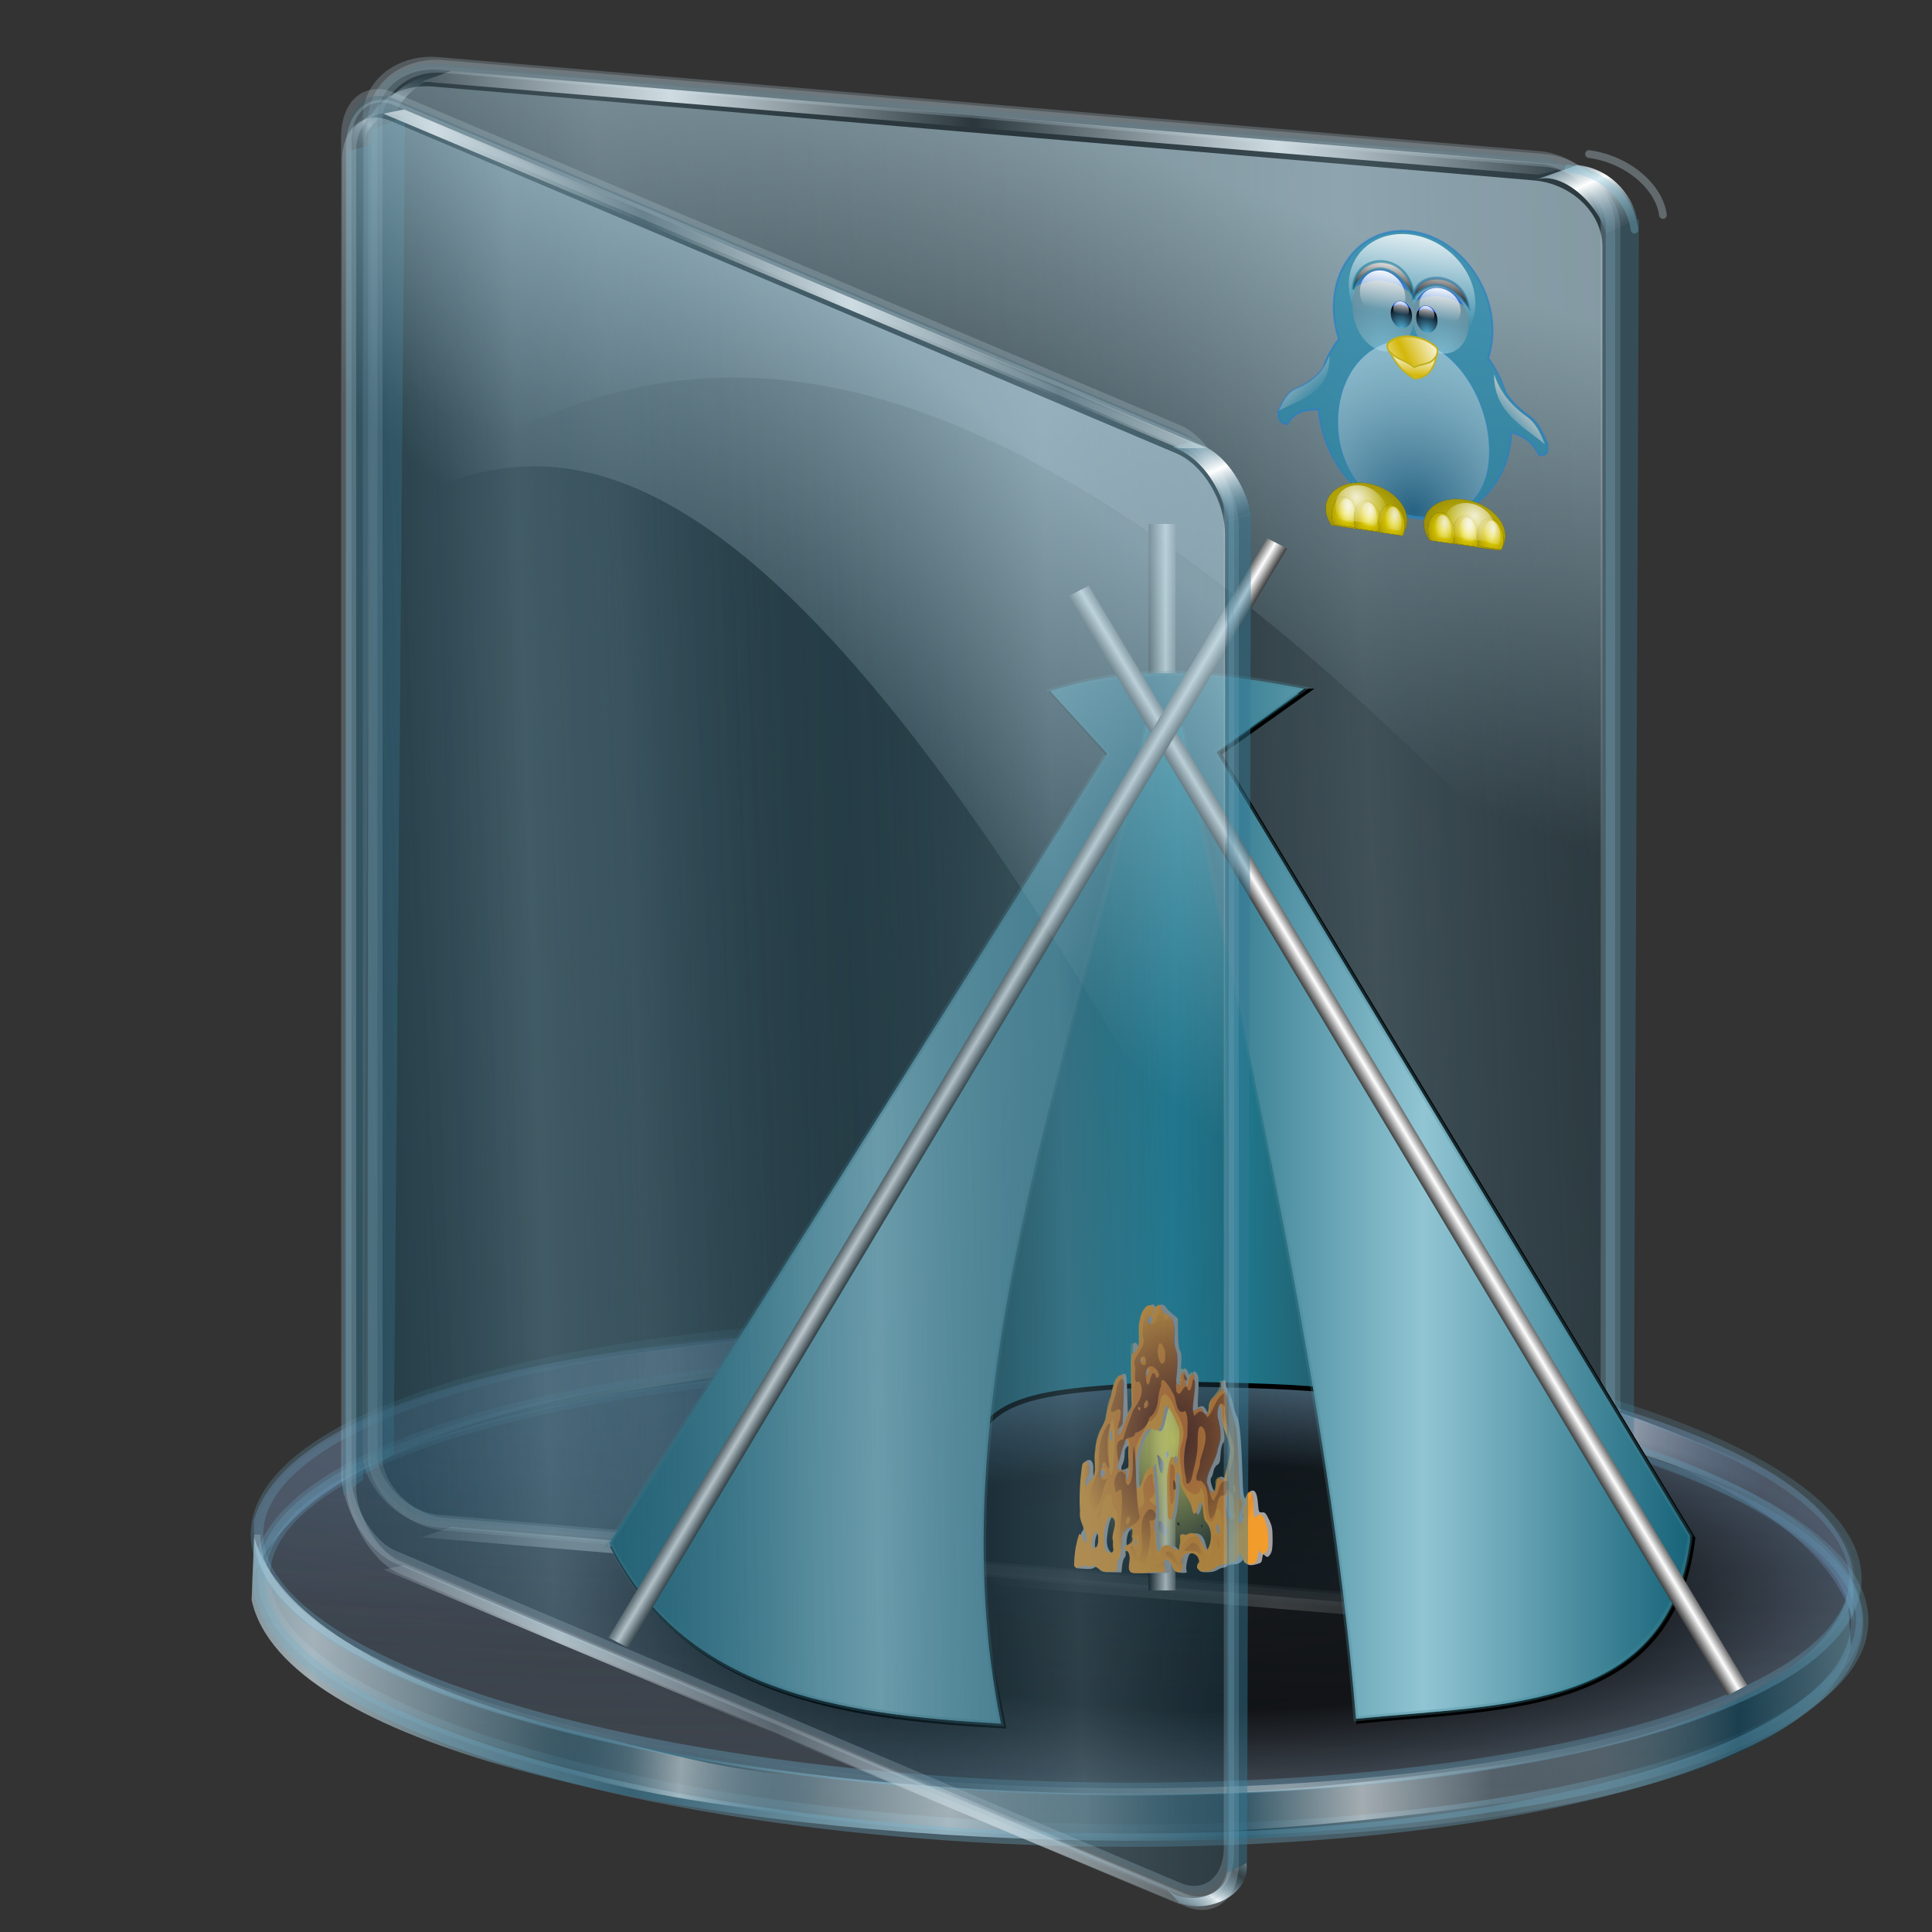 <?xml version="1.0" encoding="UTF-8" standalone="no"?>
<!-- Created with Inkscape (http://www.inkscape.org/) -->

<svg
   xmlns:a="http://ns.adobe.com/AdobeSVGViewerExtensions/3.0/"
   xmlns:dc="http://purl.org/dc/elements/1.1/"
   xmlns:cc="http://creativecommons.org/ns#"
   xmlns:rdf="http://www.w3.org/1999/02/22-rdf-syntax-ns#"
   xmlns:svg="http://www.w3.org/2000/svg"
   xmlns="http://www.w3.org/2000/svg"
   xmlns:xlink="http://www.w3.org/1999/xlink"
   xmlns:sodipodi="http://sodipodi.sourceforge.net/DTD/sodipodi-0.dtd"
   xmlns:inkscape="http://www.inkscape.org/namespaces/inkscape"
   id="svg2"
   sodipodi:version="0.32"
   inkscape:version="0.91 r13725"
   width="256"
   height="256"
   version="1.0"
   sodipodi:docname="folder_home.svg"
   inkscape:output_extension="org.inkscape.output.svg.inkscape">
  <rect width="100%" height="100%" fill="#333333" stroke="none"/>
  <defs
     id="defs5">
    <linearGradient
       id="linearGradient5494"
       inkscape:collect="always">
      <stop
         stop-opacity="1"
         stop-color="#e88a0a"
         id="stop5496"
         style="stop-color:#146177;stop-opacity:1" />
      <stop
         stop-opacity="1"
         stop-color="#ebcfa7"
         id="stop5498"
         offset="1"
         style="stop-color:#91c5d3;stop-opacity:1" />
    </linearGradient>
    <linearGradient
       inkscape:collect="always"
       id="linearGradient4242">
      <stop
         style="stop-color:#000000;stop-opacity:0.659"
         offset="0"
         id="stop4244" />
      <stop
         id="stop4250"
         offset="0.612"
         style="stop-color:#000000;stop-opacity:0.72" />
      <stop
         style="stop-color:#000000;stop-opacity:0;"
         offset="1"
         id="stop4246" />
    </linearGradient>
    <linearGradient
       inkscape:collect="always"
       id="linearGradient5001">
      <stop
         id="stop5003"
         stop-color="#000000"
         stop-opacity="1" />
      <stop
         offset="1"
         id="stop5005"
         stop-color="#ffffff"
         stop-opacity="1" />
    </linearGradient>
    <linearGradient
       id="linearGradient3161">
      <stop
         id="stop3163"
         stop-color="#000000"
         stop-opacity="0" />
      <stop
         offset="1"
         id="stop3165"
         stop-color="#000000"
         stop-opacity="0.526" />
    </linearGradient>
    <linearGradient
       inkscape:collect="always"
       id="linearGradient2768">
      <stop
         id="stop2770"
         stop-color="#e88a0a"
         stop-opacity="1"
         style="stop-color:#1c8ba4;stop-opacity:1" />
      <stop
         offset="1"
         id="stop2772"
         stop-color="#ebcfa7"
         stop-opacity="1"
         style="stop-color:#25525e;stop-opacity:1" />
    </linearGradient>
    <linearGradient
       id="linearGradient2938"
       inkscape:collect="always">
      <stop
         id="stop2940"
         stop-color="#fced5c"
         stop-opacity="1" />
      <stop
         id="stop2942"
         offset="1"
         stop-color="#fced5c"
         stop-opacity="0" />
    </linearGradient>
    <linearGradient
       id="linearGradient2946"
       inkscape:collect="always">
      <stop
         id="stop2948"
         stop-color="#d9641f"
         stop-opacity="1" />
      <stop
         id="stop2950"
         offset="1"
         stop-color="#d9641f"
         stop-opacity="0" />
    </linearGradient>
    <linearGradient
       id="linearGradient2954"
       inkscape:collect="always">
      <stop
         id="stop2956"
         stop-color="#4d1209"
         stop-opacity="1" />
      <stop
         id="stop2958"
         offset="1"
         stop-color="#4d1209"
         stop-opacity="0" />
    </linearGradient>
    <linearGradient
       inkscape:collect="always"
       xlink:href="#linearGradient5001"
       id="linearGradient5902"
       gradientUnits="userSpaceOnUse"
       gradientTransform="matrix(0.174,0,0,0.62,351.947,50.899)"
       spreadMethod="reflect"
       x1="-50.49"
       y1="121.97"
       x2="-37.529"
       y2="121.97" />
    <linearGradient
       inkscape:collect="always"
       xlink:href="#linearGradient2768"
       id="linearGradient5906"
       gradientUnits="userSpaceOnUse"
       gradientTransform="matrix(0.668,0,0,0.62,74.31,59.232)"
       spreadMethod="reflect"
       x1="327.395"
       y1="142.303"
       x2="367.255"
       y2="142.778" />
    <linearGradient
       inkscape:collect="always"
       xlink:href="#linearGradient5494"
       id="linearGradient5908"
       gradientUnits="userSpaceOnUse"
       gradientTransform="matrix(0.668,0,0,0.62,73.966,58.913)"
       spreadMethod="reflect"
       x1="295.67"
       y1="140.88"
       x2="349.63"
       y2="140.88" />
    <radialGradient
       inkscape:collect="always"
       xlink:href="#linearGradient2938"
       id="radialGradient5910"
       gradientUnits="userSpaceOnUse"
       gradientTransform="matrix(1,0,0,1.678,0,-154.531)"
       cx="414.85"
       cy="228.04"
       fx="414.85"
       fy="228.04"
       r="75.78" />
    <radialGradient
       inkscape:collect="always"
       xlink:href="#linearGradient2946"
       id="radialGradient5912"
       gradientUnits="userSpaceOnUse"
       gradientTransform="matrix(1,0,0,1.698,0,-158.466)"
       cx="414.92"
       cy="226.89"
       fx="414.92"
       fy="226.89"
       r="74.818" />
    <radialGradient
       inkscape:collect="always"
       xlink:href="#linearGradient2954"
       id="radialGradient5914"
       gradientUnits="userSpaceOnUse"
       gradientTransform="matrix(1,0,0,1.707,0,-161.101)"
       cx="415.81"
       cy="227.79"
       fx="415.81"
       fy="227.79"
       r="74.05" />
    <linearGradient
       inkscape:collect="always"
       xlink:href="#linearGradient5001"
       id="linearGradient5916"
       gradientUnits="userSpaceOnUse"
       gradientTransform="matrix(0.171,0,0,0.852,260.158,179.868)"
       spreadMethod="reflect"
       x1="-50.49"
       y1="121.97"
       x2="-37.529"
       y2="121.97" />
    <linearGradient
       inkscape:collect="always"
       xlink:href="#linearGradient5001"
       id="linearGradient5918"
       gradientUnits="userSpaceOnUse"
       gradientTransform="matrix(0.171,0,0,0.852,-332.914,-144.744)"
       spreadMethod="reflect"
       x1="-50.49"
       y1="121.97"
       x2="-37.529"
       y2="121.97" />
    <radialGradient
       inkscape:collect="always"
       xlink:href="#linearGradient4242"
       id="radialGradient4248"
       cx="137.43"
       cy="229.33"
       fx="137.43"
       fy="229.33"
       r="100.51"
       gradientTransform="matrix(0.844,0,0,0.264,235.081,136.271)"
       gradientUnits="userSpaceOnUse" />
    <linearGradient
       id="linearGradient4806">
      <stop
         stop-opacity="0.126"
         stop-color="#398baf"
         id="stop4808" />
      <stop
         stop-opacity="1"
         stop-color="#ffffff"
         offset="1"
         id="stop4810" />
    </linearGradient>
    <linearGradient
       id="linearGradient4800">
      <stop
         stop-opacity="0.445"
         stop-color="#3b7d99"
         id="stop4802" />
      <stop
         stop-opacity="1"
         stop-color="#ffffff"
         offset="1"
         id="stop4804" />
    </linearGradient>
    <linearGradient
       id="linearGradient4794">
      <stop
         stop-opacity="0.33"
         stop-color="#45819b"
         id="stop4796" />
      <stop
         stop-opacity="1"
         stop-color="#ffffff"
         offset="1"
         id="stop4798" />
    </linearGradient>
    <linearGradient
       id="linearGradient3828">
      <stop
         stop-opacity="0.486"
         stop-color="#ffffff"
         id="stop3830" />
      <stop
         stop-opacity="0"
         stop-color="#286483"
         offset="1"
         id="stop3832" />
    </linearGradient>
    <linearGradient
       id="linearGradient3906">
      <stop
         stop-opacity="1"
         stop-color="#cedce2"
         id="stop3908" />
      <stop
         stop-opacity="0"
         stop-color="#cedce2"
         id="stop3910"
         offset="1" />
    </linearGradient>
    <linearGradient
       id="linearGradient3892">
      <stop
         stop-opacity="0.132"
         stop-color="#4b98ba"
         id="stop3894" />
      <stop
         stop-opacity="1"
         stop-color="#ffffff"
         id="stop3896"
         offset="1" />
    </linearGradient>
    <linearGradient
       id="linearGradient3878">
      <stop
         stop-opacity="0.915"
         stop-color="#cdeaf6"
         id="stop3880" />
      <stop
         stop-opacity="0"
         stop-color="#c5e1ed"
         id="stop3882"
         offset="1" />
    </linearGradient>
    <linearGradient
       id="linearGradient3867">
      <stop
         stop-opacity="0.338"
         stop-color="#99bbc9"
         id="stop3869" />
      <stop
         stop-opacity="0"
         stop-color="#174457"
         id="stop3871"
         offset="1" />
    </linearGradient>
    <linearGradient
       id="linearGradient3851">
      <stop
         stop-opacity="0.683"
         stop-color="#123e50"
         id="stop3853" />
      <stop
         stop-opacity="0.749"
         stop-color="#c6d7de"
         offset="0.371"
         id="stop3861" />
      <stop
         stop-opacity="0.782"
         stop-color="#123e50"
         offset="0.716"
         id="stop3859" />
      <stop
         stop-opacity="0.099"
         stop-color="#c3d4db"
         id="stop3855"
         offset="1" />
    </linearGradient>
    <linearGradient
       id="linearGradient3824">
      <stop
         stop-opacity="0.838"
         stop-color="#ffffff"
         id="stop3826" />
      <stop
         stop-opacity="0"
         stop-color="#70b5d4"
         offset="1"
         id="stop3828" />
    </linearGradient>
    <linearGradient
       id="linearGradient3815">
      <stop
         stop-opacity="0.113"
         stop-color="#9fcaff"
         id="stop3817" />
      <stop
         stop-opacity="0"
         stop-color="#668dbd"
         offset="1"
         id="stop3819" />
    </linearGradient>
    <linearGradient
       id="linearGradient3773">
      <stop
         stop-opacity="0.838"
         stop-color="#70b5d4"
         id="stop3775" />
      <stop
         stop-opacity="0.275"
         stop-color="#70b5d4"
         id="stop3777"
         offset="1" />
    </linearGradient>
    <linearGradient
       id="linearGradient3765">
      <stop
         stop-opacity="0.353"
         stop-color="#668dbd"
         id="stop3767" />
      <stop
         stop-opacity="0.094"
         stop-color="#668dbd"
         id="stop3769"
         offset="1" />
    </linearGradient>
    <linearGradient
       gradientTransform="matrix(0.827,0,0,0.827,-169.838,-1.901)"
       spreadMethod="reflect"
       gradientUnits="userSpaceOnUse"
       y2="54.15"
       x2="278.95"
       y1="56.22"
       x1="227.44"
       id="linearGradient3873"
       xlink:href="#linearGradient3867"
       inkscape:collect="always" />
    <linearGradient
       gradientTransform="matrix(0.823,0.08,0,0.827,-170.303,-15.752)"
       gradientUnits="userSpaceOnUse"
       y2="30.14"
       x2="264.02"
       y1="-44.748"
       x1="289.32"
       id="linearGradient3884"
       xlink:href="#linearGradient3878"
       inkscape:collect="always" />
    <linearGradient
       gradientTransform="matrix(0.827,0,0,0.827,-170.303,-15.752)"
       spreadMethod="reflect"
       gradientUnits="userSpaceOnUse"
       y2="-6.63"
       x2="361"
       y1="0.77"
       x1="364.85"
       id="linearGradient3898"
       xlink:href="#linearGradient4794"
       inkscape:collect="always" />
    <linearGradient
       gradientTransform="matrix(0.827,0,0,-0.827,-170.515,161.484)"
       y2="-4.093"
       x2="361.38"
       y1="-8.398"
       x1="356.22"
       spreadMethod="reflect"
       gradientUnits="userSpaceOnUse"
       id="linearGradient3902"
       xlink:href="#linearGradient4806"
       inkscape:collect="always" />
    <linearGradient
       gradientTransform="matrix(0.827,0,0,0.827,-170.303,-15.752)"
       spreadMethod="reflect"
       gradientUnits="userSpaceOnUse"
       y2="-16.12"
       x2="359.28"
       y1="-13.08"
       x1="317.98"
       id="linearGradient3912"
       xlink:href="#linearGradient3906"
       inkscape:collect="always" />
    <linearGradient
       gradientTransform="matrix(0.827,0,0,0.827,-170.303,173.553)"
       y2="-16.12"
       x2="359.28"
       y1="-13.08"
       x1="317.98"
       spreadMethod="reflect"
       gradientUnits="userSpaceOnUse"
       id="linearGradient3916"
       xlink:href="#linearGradient3906"
       inkscape:collect="always" />
    <linearGradient
       y2="6.578"
       x2="63.37"
       y1="10.421"
       x1="61.93"
       spreadMethod="reflect"
       gradientTransform="translate(-69.456,-43.096)"
       gradientUnits="userSpaceOnUse"
       id="linearGradient3858"
       xlink:href="#linearGradient3828"
       inkscape:collect="always" />
    <linearGradient
       y2="-4.093"
       x2="361.38"
       y1="-9.786"
       x1="359.71"
       spreadMethod="reflect"
       gradientTransform="matrix(0.827,0,0,-0.827,-170.515,161.484)"
       gradientUnits="userSpaceOnUse"
       id="linearGradient3121"
       xlink:href="#linearGradient3892"
       inkscape:collect="always" />
    <linearGradient
       y2="54.15"
       x2="278.95"
       y1="56.22"
       x1="227.44"
       spreadMethod="reflect"
       gradientTransform="matrix(0.827,0,0,0.827,-169.683,-1.111)"
       gradientUnits="userSpaceOnUse"
       id="linearGradient3123"
       xlink:href="#linearGradient3867"
       inkscape:collect="always" />
    <linearGradient
       y2="-5.81"
       x2="360.19"
       y1="0.636"
       x1="364.04"
       spreadMethod="reflect"
       gradientTransform="matrix(0.827,0,0,0.827,-170.303,-15.752)"
       gradientUnits="userSpaceOnUse"
       id="linearGradient3127"
       xlink:href="#linearGradient4800"
       inkscape:collect="always" />
    <linearGradient
       y2="-13.995"
       x2="330.8"
       y1="-13.14"
       x1="290.73"
       spreadMethod="reflect"
       gradientTransform="matrix(0.827,0,0,0.827,-170.303,-15.752)"
       gradientUnits="userSpaceOnUse"
       id="linearGradient3129"
       xlink:href="#linearGradient3906"
       inkscape:collect="always" />
    <linearGradient
       id="linearGradient3578">
      <stop
         stop-opacity="1"
         stop-color="#000000"
         id="stop3580" />
      <stop
         stop-opacity="1"
         stop-color="#fffcfc"
         id="stop3582"
         offset="1" />
    </linearGradient>
    <linearGradient
       y2="40.478"
       x2="76.24"
       y1="31.681"
       x1="76.24"
       gradientUnits="userSpaceOnUse"
       id="XMLID_26_"
       gradientTransform="matrix(2.162,0,0,2.6,-140.292,-51.897)">
      <stop
         stop-color="rgb(255,255,255)"
         id="stop191"
         offset="8.046%" />
      <stop
         stop-opacity="0"
         stop-color="rgb(255,255,255)"
         id="stop193"
         offset="100%" />
    </linearGradient>
    <radialGradient
       gradientUnits="userSpaceOnUse"
       fy="49.45"
       fx="76.51"
       r="14.862"
       cy="49.45"
       cx="76.51"
       id="XMLID_25_"
       gradientTransform="matrix(2.162,0,0,2.6,-139.897,-51.106)">
      <stop
         stop-color="rgb(187,235,255)"
         id="stop184" />
      <stop
         stop-opacity="1"
         stop-color="#7b7b7d"
         id="stop186"
         offset="1" />
      <a:midPointStop
         stop-color="#BBEBFF"
         offset="0" />
      <a:midPointStop
         stop-color="#BBEBFF"
         offset="0.5" />
      <a:midPointStop
         stop-color="#003DD7"
         offset="1" />
    </radialGradient>
    <linearGradient
       inkscape:collect="always"
       id="linearGradient2772">
      <stop
         stop-opacity="0"
         stop-color="#fff9f9"
         id="stop2774" />
      <stop
         stop-opacity="1"
         stop-color="white"
         offset="1"
         id="stop2776" />
    </linearGradient>
    <linearGradient
       inkscape:collect="always"
       id="linearGradient2781">
      <stop
         stop-opacity="1"
         stop-color="#070707"
         id="stop2783" />
      <stop
         stop-opacity="1"
         stop-color="white"
         offset="1"
         id="stop2785" />
    </linearGradient>
    <radialGradient
       gradientTransform="matrix(2.162,0,0,2.6,-139.897,-51.106)"
       id="radialGradient3407"
       cx="76.51"
       cy="49.45"
       r="14.862"
       fx="76.51"
       fy="49.45"
       gradientUnits="userSpaceOnUse">
      <stop
         stop-opacity="1"
         stop-color="#55b6de"
         id="stop3409" />
      <stop
         stop-opacity="1"
         stop-color="#000007"
         offset="1"
         id="stop3411" />
      <a:midPointStop
         stop-color="#BBEBFF"
         offset="0" />
      <a:midPointStop
         stop-color="#BBEBFF"
         offset="0.5" />
      <a:midPointStop
         stop-color="#003DD7"
         offset="1" />
    </radialGradient>
    <linearGradient
       inkscape:collect="always"
       id="linearGradient3433">
      <stop
         stop-opacity="1"
         stop-color="#d4b709"
         id="stop3435" />
      <stop
         stop-opacity="1"
         stop-color="white"
         offset="1"
         id="stop3437" />
    </linearGradient>
    <linearGradient
       inkscape:collect="always"
       id="linearGradient3443">
      <stop
         stop-opacity="1"
         stop-color="#ccc"
         id="stop3445" />
      <stop
         stop-opacity="0"
         stop-color="#ccc"
         offset="1"
         id="stop3447" />
    </linearGradient>
    <linearGradient
       inkscape:collect="always"
       id="linearGradient3457">
      <stop
         stop-opacity="1"
         stop-color="#fe0"
         id="stop3459" />
      <stop
         stop-opacity="0.704"
         stop-color="#ffe500"
         offset="1"
         id="stop3461" />
    </linearGradient>
    <linearGradient
       id="linearGradient3469"
       inkscape:collect="always">
      <stop
         stop-opacity="1"
         stop-color="#fbfbfb"
         id="stop3471" />
      <stop
         stop-opacity="0"
         stop-color="white"
         id="stop3473"
         offset="1" />
    </linearGradient>
    <linearGradient
       id="linearGradient2924">
      <stop
         stop-opacity="0.754"
         stop-color="#205274"
         id="stop2926" />
      <stop
         stop-opacity="0.458"
         stop-color="#ffffff"
         id="stop2928"
         offset="1" />
    </linearGradient>
    <radialGradient
       r="61.24"
       fy="208.25"
       fx="125.41"
       cy="208.25"
       cx="125.41"
       gradientTransform="matrix(1.559,-1.508,1.411,1.458,-665.657,134.827)"
       gradientUnits="userSpaceOnUse"
       id="radialGradient4205"
       xlink:href="#linearGradient2924"
       inkscape:collect="always" />
    <linearGradient
       y2="11.419"
       x2="-105.24"
       y1="57.59"
       x1="-105.11"
       gradientUnits="userSpaceOnUse"
       id="linearGradient4207"
       xlink:href="#linearGradient2772"
       inkscape:collect="always" />
    <linearGradient
       y2="25.797"
       x2="13.847"
       y1="56.14"
       x1="13.847"
       gradientTransform="matrix(1.09,0,0,0.939,-213.402,41.206)"
       gradientUnits="userSpaceOnUse"
       id="linearGradient4209"
       xlink:href="#linearGradient2781"
       inkscape:collect="always" />
    <linearGradient
       y2="25.797"
       x2="13.847"
       y1="56.14"
       x1="13.847"
       gradientTransform="matrix(1.09,0,0,0.939,-169.403,41.206)"
       gradientUnits="userSpaceOnUse"
       id="linearGradient4211"
       xlink:href="#linearGradient2781"
       inkscape:collect="always" />
    <radialGradient
       r="14.862"
       fy="49.45"
       fx="76.51"
       cy="49.45"
       cx="76.51"
       gradientTransform="matrix(2.162,0,0,2.6,-139.897,-51.106)"
       gradientUnits="userSpaceOnUse"
       id="radialGradient4213"
       xlink:href="#XMLID_25_"
       inkscape:collect="always" />
    <linearGradient
       y2="40.478"
       x2="76.24"
       y1="31.681"
       x1="76.24"
       gradientTransform="matrix(2.162,0,0,2.6,-140.292,-51.897)"
       gradientUnits="userSpaceOnUse"
       id="linearGradient4215"
       xlink:href="#XMLID_26_"
       inkscape:collect="always" />
    <radialGradient
       r="14.862"
       fy="49.45"
       fx="76.51"
       cy="49.45"
       cx="76.51"
       gradientTransform="matrix(1.963,0,0,2.104,-129.116,-42.922)"
       gradientUnits="userSpaceOnUse"
       id="radialGradient4221"
       xlink:href="#radialGradient3407"
       inkscape:collect="always" />
    <linearGradient
       y2="40.478"
       x2="76.24"
       y1="31.681"
       x1="76.24"
       gradientTransform="matrix(1.963,0,0,2.104,-129.476,-43.562)"
       gradientUnits="userSpaceOnUse"
       id="linearGradient4223"
       xlink:href="#XMLID_26_"
       inkscape:collect="always" />
    <linearGradient
       y2="37.86"
       x2="18.321"
       y1="51.597"
       x1="19"
       spreadMethod="reflect"
       gradientTransform="matrix(1.279,0,0,1.168,-199.436,88.808)"
       gradientUnits="userSpaceOnUse"
       id="linearGradient4229"
       xlink:href="#linearGradient3433"
       inkscape:collect="always" />
    <linearGradient
       y2="101.77"
       x2="35.527"
       y1="85.88"
       x1="19.72"
       gradientTransform="matrix(1.444,0,0,1.444,-306.017,26.646)"
       gradientUnits="userSpaceOnUse"
       id="linearGradient4231"
       xlink:href="#linearGradient3443"
       inkscape:collect="always" />
    <linearGradient
       y2="105.87"
       x2="37.17"
       y1="92.44"
       x1="26.28"
       gradientTransform="matrix(-1.444,0,0,1.444,-49.728,22.667)"
       gradientUnits="userSpaceOnUse"
       id="linearGradient4233"
       xlink:href="#linearGradient3443"
       inkscape:collect="always" />
    <radialGradient
       r="27.28"
       fy="155.54"
       fx="57.5"
       cy="155.54"
       cx="57.5"
       gradientTransform="matrix(1.36,0.043,-0.022,0.836,-293.408,120.619)"
       gradientUnits="userSpaceOnUse"
       id="radialGradient4235"
       xlink:href="#linearGradient3457"
       inkscape:collect="always" />
    <radialGradient
       r="27.28"
       fy="155.54"
       fx="57.5"
       cy="155.54"
       cx="57.5"
       gradientTransform="matrix(1.126,0.032,-0.018,0.637,-13.705,82.041)"
       gradientUnits="userSpaceOnUse"
       id="radialGradient4237"
       xlink:href="#linearGradient3457"
       inkscape:collect="always" />
    <radialGradient
       r="27.28"
       fy="151.19"
       fx="56.54"
       cy="151.19"
       cx="56.54"
       gradientTransform="matrix(-0.802,-0.034,0.016,-0.683,87.925,281.807)"
       gradientUnits="userSpaceOnUse"
       id="radialGradient4239"
       xlink:href="#linearGradient3469"
       inkscape:collect="always" />
    <radialGradient
       r="27.28"
       fy="155.54"
       fx="57.5"
       cy="155.54"
       cx="57.5"
       gradientTransform="matrix(-1.36,0.041,0.022,0.812,-56.295,125.326)"
       gradientUnits="userSpaceOnUse"
       id="radialGradient4241"
       xlink:href="#linearGradient3457"
       inkscape:collect="always" />
    <radialGradient
       r="27.28"
       fy="151.19"
       fx="56.54"
       cy="151.19"
       cx="56.54"
       gradientTransform="matrix(0.968,-0.043,-0.019,-0.872,-178.989,380.098)"
       gradientUnits="userSpaceOnUse"
       id="radialGradient4263"
       xlink:href="#linearGradient3469"
       inkscape:collect="always" />
    <radialGradient
       r="27.28"
       fy="151.19"
       fx="56.54"
       cy="151.19"
       cx="56.54"
       gradientTransform="matrix(-0.968,-0.044,0.019,-0.897,-170.714,382.891)"
       gradientUnits="userSpaceOnUse"
       id="radialGradient4265"
       xlink:href="#linearGradient3469"
       inkscape:collect="always" />
    <linearGradient
       y2="28.739"
       x2="35.681"
       y1="40.449"
       x1="12.985"
       spreadMethod="reflect"
       gradientTransform="matrix(1.279,0,0,1.168,-199.436,88.808)"
       gradientUnits="userSpaceOnUse"
       id="linearGradient4267"
       xlink:href="#linearGradient3433"
       inkscape:collect="always" />
    <linearGradient
       y2="254.22"
       x2="266.18"
       y1="253.18"
       x1="229.62"
       spreadMethod="reflect"
       gradientTransform="matrix(0.827,0,0,-0.827,-106.377,393.99)"
       gradientUnits="userSpaceOnUse"
       id="linearGradient3662"
       xlink:href="#linearGradient3828"
       inkscape:collect="always" />
    <linearGradient
       y2="252.55"
       x2="249.45"
       y1="251.92"
       x1="226.48"
       spreadMethod="reflect"
       gradientTransform="matrix(-0.82,-0.107,0.107,-0.82,367.072,422.465)"
       gradientUnits="userSpaceOnUse"
       id="linearGradient3664"
       xlink:href="#linearGradient3828"
       inkscape:collect="always" />
    <linearGradient
       y2="256.25"
       x2="17.757"
       y1="183.53"
       x1="17.757"
       gradientUnits="userSpaceOnUse"
       id="linearGradient3666"
       xlink:href="#linearGradient3765"
       inkscape:collect="always" />
    <linearGradient
       y2="173.91"
       x2="67.09"
       y1="264.77"
       x1="66.09"
       gradientUnits="userSpaceOnUse"
       id="linearGradient3668"
       xlink:href="#linearGradient3773"
       inkscape:collect="always" />
    <linearGradient
       y2="234.6"
       x2="354.07"
       y1="236.06"
       x1="218.43"
       spreadMethod="reflect"
       gradientTransform="matrix(0.827,0,0,0.827,-100.847,27.345)"
       gradientUnits="userSpaceOnUse"
       id="linearGradient3670"
       xlink:href="#linearGradient3851"
       inkscape:collect="always" />
    <linearGradient
       y2="252.55"
       x2="249.45"
       y1="251.92"
       x1="226.48"
       spreadMethod="reflect"
       gradientTransform="matrix(0.827,0,0,0.608,-100.847,80.374)"
       gradientUnits="userSpaceOnUse"
       id="linearGradient3674"
       xlink:href="#linearGradient3828"
       inkscape:collect="always" />
    <linearGradient
       y2="254.22"
       x2="266.18"
       y1="253.18"
       x1="229.62"
       spreadMethod="reflect"
       gradientTransform="matrix(-0.827,0,0,0.633,365.062,74.618)"
       gradientUnits="userSpaceOnUse"
       id="linearGradient3676"
       xlink:href="#linearGradient3828"
       inkscape:collect="always" />
    <radialGradient
       r="126.76"
       fy="149.73"
       fx="-39.669"
       cy="149.73"
       cx="-39.669"
       spreadMethod="reflect"
       gradientTransform="matrix(1,0,0,0.283,0,157.826)"
       gradientUnits="userSpaceOnUse"
       id="radialGradient3678"
       xlink:href="#linearGradient3815"
       inkscape:collect="always" />
    <linearGradient
       y2="234.13"
       x2="144.1"
       y1="264.77"
       x1="66.09"
       spreadMethod="reflect"
       gradientTransform="matrix(0.827,0,0,0.862,114.192,14.734)"
       gradientUnits="userSpaceOnUse"
       id="linearGradient3682"
       xlink:href="#linearGradient3824"
       inkscape:collect="always" />
    <linearGradient
       inkscape:collect="always"
       xlink:href="#linearGradient3773"
       id="linearGradient5281"
       gradientUnits="userSpaceOnUse"
       x1="66.09"
       y1="264.77"
       x2="67.09"
       y2="173.91" />
    <linearGradient
       inkscape:collect="always"
       xlink:href="#linearGradient3773"
       id="linearGradient5283"
       gradientUnits="userSpaceOnUse"
       x1="66.09"
       y1="264.77"
       x2="67.09"
       y2="173.91" />
    <linearGradient
       inkscape:collect="always"
       xlink:href="#linearGradient3828"
       id="linearGradient5285"
       gradientUnits="userSpaceOnUse"
       gradientTransform="translate(-69.456,-43.096)"
       spreadMethod="reflect"
       x1="61.93"
       y1="10.421"
       x2="63.37"
       y2="6.578" />
    <linearGradient
       inkscape:collect="always"
       xlink:href="#linearGradient3906"
       id="linearGradient5287"
       gradientUnits="userSpaceOnUse"
       gradientTransform="matrix(0.827,0,0,0.827,-170.303,173.553)"
       spreadMethod="reflect"
       x1="317.98"
       y1="-13.08"
       x2="359.28"
       y2="-16.12" />
    <linearGradient
       inkscape:collect="always"
       xlink:href="#linearGradient3878"
       id="linearGradient5289"
       gradientUnits="userSpaceOnUse"
       gradientTransform="matrix(0.823,0.08,0,0.827,-170.303,-15.752)"
       x1="289.32"
       y1="-44.748"
       x2="264.02"
       y2="30.14" />
    <radialGradient
       inkscape:collect="always"
       xlink:href="#XMLID_25_"
       id="radialGradient5291"
       gradientUnits="userSpaceOnUse"
       gradientTransform="matrix(2.162,0,0,2.6,-139.897,-51.106)"
       cx="76.51"
       cy="49.45"
       fx="76.51"
       fy="49.45"
       r="14.862" />
    <linearGradient
       inkscape:collect="always"
       xlink:href="#XMLID_26_"
       id="linearGradient5293"
       gradientUnits="userSpaceOnUse"
       gradientTransform="matrix(2.162,0,0,2.6,-140.292,-51.897)"
       x1="76.24"
       y1="31.681"
       x2="76.24"
       y2="40.478" />
    <radialGradient
       inkscape:collect="always"
       xlink:href="#radialGradient3407"
       id="radialGradient5295"
       gradientUnits="userSpaceOnUse"
       gradientTransform="matrix(1.963,0,0,2.104,-129.116,-42.922)"
       cx="76.51"
       cy="49.45"
       fx="76.51"
       fy="49.45"
       r="14.862" />
    <linearGradient
       inkscape:collect="always"
       xlink:href="#XMLID_26_"
       id="linearGradient5297"
       gradientUnits="userSpaceOnUse"
       gradientTransform="matrix(1.963,0,0,2.104,-129.476,-43.562)"
       x1="76.24"
       y1="31.681"
       x2="76.24"
       y2="40.478" />
    <radialGradient
       inkscape:collect="always"
       xlink:href="#linearGradient3457"
       id="radialGradient5299"
       gradientUnits="userSpaceOnUse"
       gradientTransform="matrix(1.126,0.032,-0.018,0.637,-13.705,82.041)"
       cx="57.5"
       cy="155.54"
       fx="57.5"
       fy="155.54"
       r="27.28" />
    <radialGradient
       inkscape:collect="always"
       xlink:href="#linearGradient3469"
       id="radialGradient5301"
       gradientUnits="userSpaceOnUse"
       gradientTransform="matrix(-0.802,-0.034,0.016,-0.683,87.925,281.807)"
       cx="56.54"
       cy="151.19"
       fx="56.54"
       fy="151.19"
       r="27.28" />
    <radialGradient
       inkscape:collect="always"
       xlink:href="#linearGradient3457"
       id="radialGradient5303"
       gradientUnits="userSpaceOnUse"
       gradientTransform="matrix(1.126,0.032,-0.018,0.637,-13.705,82.041)"
       cx="57.5"
       cy="155.54"
       fx="57.5"
       fy="155.54"
       r="27.28" />
    <radialGradient
       inkscape:collect="always"
       xlink:href="#linearGradient3469"
       id="radialGradient5305"
       gradientUnits="userSpaceOnUse"
       gradientTransform="matrix(-0.802,-0.034,0.016,-0.683,87.925,281.807)"
       cx="56.54"
       cy="151.19"
       fx="56.54"
       fy="151.19"
       r="27.28" />
    <radialGradient
       inkscape:collect="always"
       xlink:href="#linearGradient3457"
       id="radialGradient5307"
       gradientUnits="userSpaceOnUse"
       gradientTransform="matrix(1.126,0.032,-0.018,0.637,-13.705,82.041)"
       cx="57.5"
       cy="155.54"
       fx="57.5"
       fy="155.54"
       r="27.28" />
    <radialGradient
       inkscape:collect="always"
       xlink:href="#linearGradient3469"
       id="radialGradient5309"
       gradientUnits="userSpaceOnUse"
       gradientTransform="matrix(-0.802,-0.034,0.016,-0.683,87.925,281.807)"
       cx="56.54"
       cy="151.19"
       fx="56.54"
       fy="151.19"
       r="27.28" />
    <radialGradient
       inkscape:collect="always"
       xlink:href="#linearGradient3457"
       id="radialGradient5311"
       gradientUnits="userSpaceOnUse"
       gradientTransform="matrix(1.126,0.032,-0.018,0.637,-13.705,82.041)"
       cx="57.5"
       cy="155.54"
       fx="57.5"
       fy="155.54"
       r="27.28" />
    <radialGradient
       inkscape:collect="always"
       xlink:href="#linearGradient3469"
       id="radialGradient5313"
       gradientUnits="userSpaceOnUse"
       gradientTransform="matrix(-0.802,-0.034,0.016,-0.683,87.925,281.807)"
       cx="56.54"
       cy="151.19"
       fx="56.54"
       fy="151.19"
       r="27.28" />
    <radialGradient
       inkscape:collect="always"
       xlink:href="#linearGradient3457"
       id="radialGradient5315"
       gradientUnits="userSpaceOnUse"
       gradientTransform="matrix(1.126,0.032,-0.018,0.637,-13.705,82.041)"
       cx="57.5"
       cy="155.54"
       fx="57.5"
       fy="155.54"
       r="27.28" />
    <radialGradient
       inkscape:collect="always"
       xlink:href="#linearGradient3469"
       id="radialGradient5317"
       gradientUnits="userSpaceOnUse"
       gradientTransform="matrix(-0.802,-0.034,0.016,-0.683,87.925,281.807)"
       cx="56.54"
       cy="151.19"
       fx="56.54"
       fy="151.19"
       r="27.28" />
  </defs>
  <sodipodi:namedview
     inkscape:window-height="1057"
     inkscape:window-width="1920"
     inkscape:pageshadow="2"
     inkscape:pageopacity="0"
     guidetolerance="10.0"
     gridtolerance="10.0"
     objecttolerance="10.0"
     borderopacity="1.0"
     bordercolor="#666666"
     pagecolor="#ffffff"
     id="base"
     width="256"
     height="256"
     inkscape:zoom="3.3984375"
     inkscape:cx="128"
     inkscape:cy="128"
     inkscape:window-x="-2"
     inkscape:window-y="-5"
     inkscape:current-layer="svg2"
     showgrid="false"
     inkscape:window-maximized="1" />
  <g
     id="g3846"
     transform="matrix(1.018,0.031,-0.031,1.018,9.424,-5.827)">
    <path
       style="opacity:0.6;fill:url(#linearGradient3662);fill-opacity:1;stroke:none"
       sodipodi:nodetypes="ccccc"
       inkscape:connector-curvature="0"
       id="path3807"
       d="m 54.736,189.873 c 11.343,-2.986 45.459,-11.095 58.887,-9.859 l -0.886,-4.417 c -12.716,0.165 -45.309,4.766 -58.434,9.796 z" />
    <path
       style="fill:url(#linearGradient3664);fill-opacity:1;stroke:none"
       d="m 225.185,193.85 c -10.996,-4.577 -21.979,-7.512 -35.16,-9.587 l 1.518,-4.32 c 13.501,1.503 24.017,6.306 34.784,10.309 z"
       id="path3803"
       inkscape:connector-curvature="0"
       sodipodi:nodetypes="ccccc" />
    <path
       style="fill:#7b97c2;fill-opacity:0.332;stroke:none"
       sodipodi:nodetypes="ccccc"
       inkscape:connector-curvature="0"
       id="path3781"
       d="m 29.953,202.769 0.296,6.783 c 17.429,-41.667 194.672,-41.857 208.155,0 l -0.296,-6.502 C 231.103,165.66 39.311,165.153 29.953,202.769 Z" />
    <ellipse
       style="fill:url(#linearGradient3666);fill-opacity:1;stroke:url(#linearGradient5281);stroke-width:1.959;stroke-miterlimit:4;stroke-dasharray:none;stroke-opacity:0.427"
       ry="34.923"
       rx="125.78"
       cy="220.19"
       cx="24.564"
       transform="matrix(0.827,0,0,0.862,115.18,19.83)"
       id="path3755"
       stroke-miterlimit="4" />
    <path
       style="fill:url(#linearGradient3670);fill-opacity:1;stroke:none"
       d="m 29.983,213.069 0.067,-8.22 c 13.102,40.124 195.927,39.629 207.496,1.437 l 0.592,6.502 C 231.132,250.178 39.34,250.685 29.983,213.069 Z"
       id="path3783"
       inkscape:connector-curvature="0"
       sodipodi:nodetypes="ccccc" />
    <ellipse
       style="fill:none;stroke:url(#linearGradient5283);stroke-width:1.959;stroke-miterlimit:4;stroke-dasharray:none;stroke-opacity:0.427"
       ry="34.923"
       rx="125.78"
       cy="220.19"
       cx="24.564"
       id="path3785"
       transform="matrix(0.827,0,0,0.89,114.517,13.925)"
       stroke-miterlimit="4" />
    <path
       style="fill:url(#linearGradient3674);fill-opacity:1;stroke:none"
       sodipodi:nodetypes="ccccc"
       inkscape:connector-curvature="0"
       id="path3789"
       d="m 68.008,227.81 c 11.496,2.29 23.526,5.878 36.865,6.135 l -0.346,4.779 c -13.505,-0.504 -25.08,-2.407 -35.682,-5.023 z" />
    <path
       style="fill:url(#linearGradient3676);fill-opacity:1;stroke:none"
       d="m 203.819,227.637 c -11.343,2.117 -44.492,8.055 -57.986,6.597 l -0.144,5.491 c 12.959,0.451 46.312,-4.401 58.375,-7.444 z"
       id="path3799"
       inkscape:connector-curvature="0"
       sodipodi:nodetypes="ccccc" />
    <ellipse
       style="fill:url(#radialGradient3678);fill-opacity:1;stroke:url(#linearGradient3668);stroke-width:1.959;stroke-miterlimit:4;stroke-dasharray:none;stroke-opacity:0.427"
       ry="34.923"
       rx="125.78"
       cy="220.19"
       cx="24.564"
       id="path3811"
       transform="matrix(0.827,0,0,0.862,114.122,14.437)"
       stroke-miterlimit="4" />
    <path
       style="fill:none;stroke:url(#linearGradient3682);stroke-width:0.827;stroke-miterlimit:4;stroke-dasharray:none;stroke-opacity:0.427"
       sodipodi:nodetypes="csc"
       inkscape:connector-curvature="0"
       id="path3821"
       d="m 238.526,204.545 c 0,16.626 -46.571,30.105 -104.02,30.105 -57.448,0 -104.02,-13.478 -104.02,-30.105"
       stroke-miterlimit="4" />
  </g>
  <g
     id="g3834"
     transform="matrix(1.164,0,0,1.019,61.343,45.902)">
    <path
       style="fill:url(#linearGradient5285);fill-opacity:1;stroke:none"
       sodipodi:nodetypes="ccccc"
       inkscape:connector-curvature="0"
       id="path3818"
       d="m -10.608,-28.051 2.642,-1.321 c 0.547,-2.317 2.202,-4.95 6.725,-6.325 -3.306,0.187 -5.221,1.438 -6.725,3.002 -1.981,1.479 -2.332,3.06 -2.642,4.644 z" />
    <path
       style="opacity:0.771;fill:url(#linearGradient5287);fill-opacity:1;stroke:none"
       d="m -4.665,154.856 3.313,-1.371 128.169,12.337 -4.455,1.142 z"
       id="path3914"
       inkscape:connector-curvature="0" />
    <path
       style="fill:url(#linearGradient3902);fill-opacity:1;stroke:none"
       d="m 121.147,164.857 c 3.221,1.302 8.554,-0.687 8.953,-3.867 l 2.988,-2.029 c 0.432,6.514 -6.903,8.945 -11.397,6.844 z"
       id="path3900"
       inkscape:connector-curvature="0"
       sodipodi:nodetypes="ccccc" />
    <rect
       style="opacity:0.6;fill:#123e50;fill-opacity:0.473;stroke:#b6ccd6;stroke-width:1.658;stroke-miterlimit:4;stroke-dasharray:none;stroke-opacity:0.427"
       transform="matrix(0.995,0.097,0,1,0,0)"
       ry="7.847"
       y="-36.518"
       x="-10.624"
       height="189.54"
       width="141.62"
       id="rect3863"
       stroke-miterlimit="4"
       rx="7.847" />
    <path
       style="fill:#4590af;fill-opacity:0.33;stroke:none"
       d="m -10.438,-28.065 3.837,-1.918 -1.279,173.933 -3.197,2.771 z"
       id="path3888"
       inkscape:connector-curvature="0"
       sodipodi:nodetypes="ccccc" />
    <rect
       style="opacity:0.6;fill:url(#linearGradient3873);fill-opacity:1;stroke:#b6ccd6;stroke-width:1.658;stroke-miterlimit:4;stroke-dasharray:none;stroke-opacity:0.427"
       id="rect3865"
       width="141.62"
       height="189.54"
       x="-10.03"
       y="-36.19"
       ry="7.847"
       transform="matrix(0.995,0.097,0,1,0,0)"
       stroke-miterlimit="4"
       rx="7.847" />
    <path
       style="opacity:0.6;fill:url(#linearGradient5289);fill-opacity:1;stroke:none"
       sodipodi:nodetypes="sssccss"
       inkscape:connector-curvature="0"
       id="rect3875"
       d="M -3.432,-33.793 121.899,-21.591 c 4.327,0.421 7.81,4.26 7.81,8.608 l 0,90.849 C 54.59,-16.358 19.503,-2.635 -11.242,22.793 l 0,-49.499 c 0,-4.347 3.483,-7.508 7.81,-7.087 z" />
    <path
       style="fill:#3b7a94;fill-opacity:0.374;stroke:none"
       sodipodi:nodetypes="ccccc"
       inkscape:connector-curvature="0"
       id="path3886"
       d="m 130.029,-14.636 3.837,-1.918 -0.639,175.425 -3.197,2.132 z" />
    <path
       style="fill:url(#linearGradient3898);fill-opacity:1;stroke:none"
       sodipodi:nodetypes="ccccc"
       inkscape:connector-curvature="0"
       id="path3890"
       d="m 122.143,-21.67 c 3.221,-1.302 7.51,3.847 7.909,7.027 l 3.607,-1.801 c -0.28,-2.409 -2.444,-6.622 -6.827,-7.144 z" />
    <path
       style="fill:url(#linearGradient3912);fill-opacity:1;stroke:none"
       inkscape:connector-curvature="0"
       id="path3904"
       d="m -4.665,-34.449 3.313,-1.371 128.169,12.337 -4.455,1.142 z" />
  </g>
  <g
     id="g4152"
     transform="matrix(0.164,0.024,0,0.18,216.243,27.142)">
    <path
       style="fill:#188cb4;fill-opacity:0.618;fill-rule:evenodd;stroke:#2780c7;stroke-width:1.444;stroke-linecap:butt;stroke-linejoin:miter;stroke-miterlimit:4;stroke-dasharray:none;stroke-opacity:0.668"
       id="path1894"
       d="m -176.858,43.344 c -35.42,0 -64.125,28.736 -64.125,64.156 0,8.11 1.469,15.886 4.219,23.031 -5.378,6.694 -9.633,14.279 -12.5,22.5 -6.007,9.029 -14.348,14.579 -23.281,19.219 -6.252,3.879 -9.621,10.622 -12.938,17.438 0.427,3.61 -2.092,8.226 6.75,9.031 6.68,-11.297 16.162,-12.851 25.625,-14.406 3.483,38.957 36.939,69.563 77.656,69.562 42.093,0 76.457,-32.7 77.938,-73.531 8.399,1.488 16.551,3.782 22.5,13.844 8.842,-0.805 6.323,-5.39 6.75,-9 -3.316,-6.815 -6.685,-13.558 -12.938,-17.438 -7.811,-4.057 -15.167,-8.805 -20.906,-15.969 -3.217,-8.707 -7.979,-16.681 -14,-23.594 2.208,-6.486 3.438,-13.458 3.438,-20.688 0,-35.42 -28.767,-64.156 -64.188,-64.156 z"
       inkscape:connector-curvature="0"
       stroke-miterlimit="4" />
    <path
       style="opacity:0.89;fill:url(#radialGradient4205);fill-opacity:1;stroke:#2780c7;stroke-width:0.6;stroke-linecap:round;stroke-linejoin:round;stroke-miterlimit:4;stroke-dasharray:none;stroke-dashoffset:0;stroke-opacity:0.668"
       sodipodi:nodetypes="csssc"
       id="path1882"
       d="m -115.19,196.744 c 0,37.633 -26.613,55.823 -60.574,55.823 -33.962,0 -61.903,-23.333 -61.903,-60.966 0,-37.633 27.563,-68.176 61.525,-68.176 33.962,0 60.953,35.686 60.953,73.319 z"
       inkscape:connector-curvature="0"
       stroke-miterlimit="4" />
    <ellipse
       style="opacity:0.89;fill:url(#linearGradient4207);fill-opacity:1;stroke:none"
       ry="30.267"
       rx="35.41"
       cy="44.653"
       cx="-110.978"
       transform="matrix(1.444,0,0,1.444,-17.448,24.932)"
       id="path1885-6" />
    <path
       style="fill:url(#linearGradient4209);fill-opacity:1;fill-rule:evenodd;stroke:#1f829f;stroke-width:2.024;stroke-linecap:butt;stroke-linejoin:miter;stroke-miterlimit:4;stroke-dasharray:none;stroke-opacity:0.635"
       sodipodi:nodetypes="ccc"
       id="path1893"
       d="m -225.307,92.457 c 0.446,-28.303 46.978,-35.457 49.436,0.544 -16.306,-28.314 -37.699,-21.744 -49.436,-0.544 z"
       inkscape:connector-curvature="0"
       stroke-miterlimit="4" />
    <path
       style="fill:url(#linearGradient4211);fill-opacity:1;fill-rule:evenodd;stroke:#307ba5;stroke-width:2.024;stroke-linecap:butt;stroke-linejoin:miter;stroke-miterlimit:4;stroke-dasharray:none;stroke-opacity:0.639"
       d="m -176.736,91.885 c 1.721,-20.966 40.437,-25.039 44.864,1.115 -16.306,-17.05 -30.842,-17.13 -44.864,-1.115 z"
       id="path2789"
       sodipodi:nodetypes="ccc"
       inkscape:connector-curvature="0"
       stroke-miterlimit="4" />
    <g
       transform="matrix(1.444,0,0,1.444,-236.875,26.646)"
       id="g3373">
      <path
         style="opacity:0.446;fill:url(#radialGradient5291)"
         id="path188"
         d="m 42.162,53.952 c 0,11.45 -7.716,20.726 -17.237,20.726 -9.512,0 -17.237,-9.276 -17.237,-20.726 0,-11.447 7.722,-20.728 17.237,-20.728 9.521,0.003 17.237,9.281 17.237,20.728 z"
         inkscape:connector-curvature="0" />
      <path
         style="fill:url(#linearGradient5293)"
         id="path195"
         d="m 37.253,45.965 c 0,6.788 -5.697,12.292 -12.723,12.292 -7.022,0 -12.716,-5.504 -12.716,-12.292 0,-6.793 5.694,-12.3 12.716,-12.3 7.026,0 12.723,5.506 12.723,12.3 z"
         a:adobe-blending-mode="screen"
         inkscape:connector-curvature="0" />
    </g>
    <g
       id="g3381"
       transform="matrix(1.312,0,0,1.169,-187.284,42.663)">
      <path
         style="opacity:0.483;fill:url(#radialGradient4213)"
         d="m 42.162,53.952 c 0,11.45 -7.716,20.726 -17.237,20.726 -9.512,0 -17.237,-9.276 -17.237,-20.726 0,-11.447 7.722,-20.728 17.237,-20.728 9.521,0.003 17.237,9.281 17.237,20.728 z"
         id="path3383"
         inkscape:connector-curvature="0" />
      <path
         style="fill:url(#linearGradient4215)"
         a:adobe-blending-mode="screen"
         d="m 37.253,45.965 c 0,6.788 -5.697,12.292 -12.723,12.292 -7.022,0 -12.716,-5.504 -12.716,-12.292 0,-6.793 5.694,-12.3 12.716,-12.3 7.026,0 12.723,5.506 12.723,12.3 z"
         id="path3385"
         inkscape:connector-curvature="0" />
    </g>
    <g
       transform="matrix(0.55,0,0,0.592,-197.619,80.778)"
       id="g3413">
      <path
         style="fill:url(#radialGradient5295)"
         id="path3393"
         d="m 36.228,42.083 c 0,9.264 -7.007,16.769 -15.654,16.769 -8.639,0 -15.654,-7.505 -15.654,-16.769 0,-9.262 7.013,-16.772 15.654,-16.772 8.647,0.002 15.654,7.51 15.654,16.772 z"
         inkscape:connector-curvature="0" />
      <path
         style="fill:url(#linearGradient5297)"
         id="path3395"
         d="m 31.769,35.62 c 0,5.492 -5.174,9.946 -11.555,9.946 -6.377,0 -11.549,-4.453 -11.549,-9.946 0,-5.497 5.172,-9.952 11.549,-9.952 6.381,0 11.555,4.455 11.555,9.952 z"
         a:adobe-blending-mode="screen"
         inkscape:connector-curvature="0" />
    </g>
    <g
       id="g3421"
       transform="matrix(0.55,0,0,0.592,-177.048,81.35)">
      <path
         style="fill:url(#radialGradient4221)"
         d="m 36.228,42.083 c 0,9.264 -7.007,16.769 -15.654,16.769 -8.639,0 -15.654,-7.505 -15.654,-16.769 0,-9.262 7.013,-16.772 15.654,-16.772 8.647,0.002 15.654,7.51 15.654,16.772 z"
         id="path3423"
         inkscape:connector-curvature="0" />
      <path
         style="fill:url(#linearGradient4223)"
         a:adobe-blending-mode="screen"
         d="m 31.769,35.62 c 0,5.492 -5.174,9.946 -11.555,9.946 -6.377,0 -11.549,-4.453 -11.549,-9.946 0,-5.497 5.172,-9.952 11.549,-9.952 6.381,0 11.555,4.455 11.555,9.952 z"
         id="path3425"
         inkscape:connector-curvature="0" />
    </g>
    <path
       style="fill:url(#linearGradient4229);fill-opacity:1;fill-rule:evenodd;stroke:#c1b11c;stroke-width:1.222;stroke-linecap:butt;stroke-linejoin:miter;stroke-opacity:1"
       inkscape:connector-curvature="0"
       sodipodi:nodetypes="cccccc"
       id="path3431"
       d="m -175.66,151.366 c 10.529,-2.006 15.787,-9.145 17.705,-19.41 0.508,-1.992 2.619,-5.152 -2.529,-7.394 -8.988,-5.27 -24.64,-5.185 -33.388,0.924 -4.059,2.465 -4.352,4.93 -3.035,7.394 5.282,6.772 8.592,13.825 21.247,18.486 z" />
    <path
       style="fill:url(#linearGradient4231);fill-opacity:1;fill-rule:evenodd;stroke:none"
       d="m -244.387,143.543 c -5.764,14.995 -16.437,22.626 -28.144,28.706 -6.252,3.879 -9.63,10.634 -12.946,17.449 18.319,-11.379 41.592,-18.464 41.09,-46.155 z"
       id="path3441"
       sodipodi:nodetypes="cccc"
       inkscape:connector-curvature="0" />
    <path
       style="fill:url(#linearGradient4233);fill-opacity:1;fill-rule:evenodd;stroke:none"
       sodipodi:nodetypes="cccc"
       id="path3451"
       d="m -111.359,139.564 c 5.764,14.995 16.437,22.626 28.144,28.706 6.252,3.879 9.63,10.634 12.946,17.449 -18.319,-11.379 -41.592,-18.464 -41.09,-46.155 z"
       inkscape:connector-curvature="0" />
    <path
       style="opacity:0.833;fill:#000000;fill-opacity:1;stroke:none"
       id="path1878"
       d="m -214.512,233.499 c -18.18,0 -32.935,10.307 -32.935,23.017 0,4.297 1.668,8.332 4.603,11.775 l 56.628,0 c 2.935,-3.443 4.64,-7.478 4.64,-11.775 0,-12.71 -14.756,-23.017 -32.935,-23.017 z"
       inkscape:connector-curvature="0" />
    <path
       style="opacity:0.833;fill:url(#radialGradient4235);fill-opacity:1;stroke:none"
       d="m -214.512,233.499 c -18.18,0 -32.935,10.307 -32.935,23.017 0,4.297 1.668,8.332 4.603,11.775 l 56.628,0 c 2.935,-3.443 4.64,-7.478 4.64,-11.775 0,-12.71 -14.756,-23.017 -32.935,-23.017 z"
       id="path3455"
       inkscape:connector-curvature="0" />
    <g
       style="opacity:0.833"
       id="g3484"
       transform="matrix(-0.391,0,0,0.819,-211.769,108.048)">
      <path
         style="fill:#000000;fill-opacity:1;stroke:none"
         id="path3486"
         d="m 51.645,168.018 c -15.059,0 -27.281,7.851 -27.281,17.531 0,3.273 1.381,6.346 3.812,8.969 l 46.906,0 c 2.431,-2.623 3.844,-5.696 3.844,-8.969 0,-9.681 -12.223,-17.531 -27.281,-17.531 z"
         inkscape:connector-curvature="0" />
      <path
         style="fill:url(#radialGradient5299);fill-opacity:1;stroke:none"
         d="m 51.645,168.018 c -15.059,0 -27.281,7.851 -27.281,17.531 0,3.273 1.381,6.346 3.812,8.969 l 46.906,0 c 2.431,-2.623 3.844,-5.696 3.844,-8.969 0,-9.681 -12.223,-17.531 -27.281,-17.531 z"
         id="path3488"
         inkscape:connector-curvature="0" />
      <path
         style="fill:url(#radialGradient5301);fill-opacity:1;stroke:none"
         id="path3490"
         d="m 48.201,169.741 c -9.545,0 -17.293,6.116 -17.293,13.658 0,2.55 0.876,4.944 2.417,6.987 l 29.733,0 c 1.541,-2.043 2.436,-4.437 2.436,-6.987 0,-7.542 -7.748,-13.658 -17.293,-13.658 z"
         inkscape:connector-curvature="0" />
    </g>
    <path
       style="opacity:0.833;fill:#000000;fill-opacity:1;stroke:none"
       id="path2052"
       d="m -135.19,234.978 c 18.18,0 32.935,10.012 32.935,22.359 0,4.174 -1.668,8.093 -4.603,11.438 l -56.628,0 c -2.935,-3.345 -4.64,-7.264 -4.64,-11.438 0,-12.346 14.756,-22.359 32.935,-22.359 z"
       inkscape:connector-curvature="0" />
    <path
       style="opacity:0.833;fill:url(#radialGradient4241);fill-opacity:1;stroke:none"
       d="m -135.19,234.978 c 18.18,0 32.935,10.012 32.935,22.359 0,4.174 -1.668,8.093 -4.603,11.438 l -56.628,0 c -2.935,-3.345 -4.64,-7.264 -4.64,-11.438 0,-12.346 14.756,-22.359 32.935,-22.359 z"
       id="path2054"
       inkscape:connector-curvature="0" />
    <g
       style="opacity:0.833"
       transform="matrix(-0.391,0,0,0.819,-193.863,108.532)"
       id="g2062">
      <path
         style="fill:#000000;fill-opacity:1;stroke:none"
         d="m 51.645,168.018 c -15.059,0 -27.281,7.851 -27.281,17.531 0,3.273 1.381,6.346 3.812,8.969 l 46.906,0 c 2.431,-2.623 3.844,-5.696 3.844,-8.969 0,-9.681 -12.223,-17.531 -27.281,-17.531 z"
         id="path2064"
         inkscape:connector-curvature="0" />
      <path
         style="fill:url(#radialGradient5303);fill-opacity:1;stroke:none"
         id="path2066"
         d="m 51.645,168.018 c -15.059,0 -27.281,7.851 -27.281,17.531 0,3.273 1.381,6.346 3.812,8.969 l 46.906,0 c 2.431,-2.623 3.844,-5.696 3.844,-8.969 0,-9.681 -12.223,-17.531 -27.281,-17.531 z"
         inkscape:connector-curvature="0" />
      <path
         style="fill:url(#radialGradient5305);fill-opacity:1;stroke:none"
         d="m 48.201,169.741 c -9.545,0 -17.293,6.116 -17.293,13.658 0,2.55 0.876,4.944 2.417,6.987 l 29.733,0 c 1.541,-2.043 2.436,-4.437 2.436,-6.987 0,-7.542 -7.748,-13.658 -17.293,-13.658 z"
         id="path2068"
         inkscape:connector-curvature="0" />
    </g>
    <g
       style="opacity:0.833"
       id="g2074"
       transform="matrix(-0.391,0,0,0.819,-174.022,109.016)">
      <path
         style="fill:#000000;fill-opacity:1;stroke:none"
         id="path2076"
         d="m 51.645,168.018 c -15.059,0 -27.281,7.851 -27.281,17.531 0,3.273 1.381,6.346 3.812,8.969 l 46.906,0 c 2.431,-2.623 3.844,-5.696 3.844,-8.969 0,-9.681 -12.223,-17.531 -27.281,-17.531 z"
         inkscape:connector-curvature="0" />
      <path
         style="fill:url(#radialGradient5307);fill-opacity:1;stroke:none"
         d="m 51.645,168.018 c -15.059,0 -27.281,7.851 -27.281,17.531 0,3.273 1.381,6.346 3.812,8.969 l 46.906,0 c 2.431,-2.623 3.844,-5.696 3.844,-8.969 0,-9.681 -12.223,-17.531 -27.281,-17.531 z"
         id="path2078"
         inkscape:connector-curvature="0" />
      <path
         style="fill:url(#radialGradient5309);fill-opacity:1;stroke:none"
         id="path2080"
         d="m 48.201,169.741 c -9.545,0 -17.293,6.116 -17.293,13.658 0,2.55 0.876,4.944 2.417,6.987 l 29.733,0 c 1.541,-2.043 2.436,-4.437 2.436,-6.987 0,-7.542 -7.748,-13.658 -17.293,-13.658 z"
         inkscape:connector-curvature="0" />
    </g>
    <g
       style="opacity:0.833"
       id="g2086"
       transform="matrix(-0.391,0,0,0.819,-114.015,109.016)">
      <path
         style="fill:#000000;fill-opacity:1;stroke:none"
         id="path2088"
         d="m 51.645,168.018 c -15.059,0 -27.281,7.851 -27.281,17.531 0,3.273 1.381,6.346 3.812,8.969 l 46.906,0 c 2.431,-2.623 3.844,-5.696 3.844,-8.969 0,-9.681 -12.223,-17.531 -27.281,-17.531 z"
         inkscape:connector-curvature="0" />
      <path
         style="fill:url(#radialGradient5311);fill-opacity:1;stroke:none"
         d="m 51.645,168.018 c -15.059,0 -27.281,7.851 -27.281,17.531 0,3.273 1.381,6.346 3.812,8.969 l 46.906,0 c 2.431,-2.623 3.844,-5.696 3.844,-8.969 0,-9.681 -12.223,-17.531 -27.281,-17.531 z"
         id="path2090"
         inkscape:connector-curvature="0" />
      <path
         style="fill:url(#radialGradient5313);fill-opacity:1;stroke:none"
         id="path2092"
         d="m 48.201,169.741 c -9.545,0 -17.293,6.116 -17.293,13.658 0,2.55 0.876,4.944 2.417,6.987 l 29.733,0 c 1.541,-2.043 2.436,-4.437 2.436,-6.987 0,-7.542 -7.748,-13.658 -17.293,-13.658 z"
         inkscape:connector-curvature="0" />
    </g>
    <g
       style="opacity:0.833"
       transform="matrix(-0.391,0,0,0.819,-133.856,109.5)"
       id="g2098">
      <path
         style="fill:#000000;fill-opacity:1;stroke:none"
         d="m 51.645,168.018 c -15.059,0 -27.281,7.851 -27.281,17.531 0,3.273 1.381,6.346 3.812,8.969 l 46.906,0 c 2.431,-2.623 3.844,-5.696 3.844,-8.969 0,-9.681 -12.223,-17.531 -27.281,-17.531 z"
         id="path2100"
         inkscape:connector-curvature="0" />
      <path
         style="fill:url(#radialGradient5315);fill-opacity:1;stroke:none"
         id="path2102"
         d="m 51.645,168.018 c -15.059,0 -27.281,7.851 -27.281,17.531 0,3.273 1.381,6.346 3.812,8.969 l 46.906,0 c 2.431,-2.623 3.844,-5.696 3.844,-8.969 0,-9.681 -12.223,-17.531 -27.281,-17.531 z"
         inkscape:connector-curvature="0" />
      <path
         style="fill:url(#radialGradient5317);fill-opacity:1;stroke:none"
         d="m 48.201,169.741 c -9.545,0 -17.293,6.116 -17.293,13.658 0,2.55 0.876,4.944 2.417,6.987 l 29.733,0 c 1.541,-2.043 2.436,-4.437 2.436,-6.987 0,-7.542 -7.748,-13.658 -17.293,-13.658 z"
         id="path2104"
         inkscape:connector-curvature="0" />
    </g>
    <g
       style="opacity:0.833"
       id="g2110"
       transform="matrix(-0.391,0,0,0.819,-94.174,108.532)">
      <path
         style="fill:#000000;fill-opacity:1;stroke:none"
         id="path2112"
         d="m 51.645,168.018 c -15.059,0 -27.281,7.851 -27.281,17.531 0,3.273 1.381,6.346 3.812,8.969 l 46.906,0 c 2.431,-2.623 3.844,-5.696 3.844,-8.969 0,-9.681 -12.223,-17.531 -27.281,-17.531 z"
         inkscape:connector-curvature="0" />
      <path
         style="fill:url(#radialGradient4237);fill-opacity:1;stroke:none"
         d="m 51.645,168.018 c -15.059,0 -27.281,7.851 -27.281,17.531 0,3.273 1.381,6.346 3.812,8.969 l 46.906,0 c 2.431,-2.623 3.844,-5.696 3.844,-8.969 0,-9.681 -12.223,-17.531 -27.281,-17.531 z"
         id="path2114"
         inkscape:connector-curvature="0" />
      <path
         style="fill:url(#radialGradient4239);fill-opacity:1;stroke:none"
         id="path2116"
         d="m 48.201,169.741 c -9.545,0 -17.293,6.116 -17.293,13.658 0,2.55 0.876,4.944 2.417,6.987 l 29.733,0 c 1.541,-2.043 2.436,-4.437 2.436,-6.987 0,-7.542 -7.748,-13.658 -17.293,-13.658 z"
         inkscape:connector-curvature="0" />
    </g>
    <path
       style="opacity:0.833;fill:url(#radialGradient4263);fill-opacity:1;stroke:none"
       id="path2056"
       d="m -131.032,237.174 c 11.524,0 20.877,7.8 20.877,17.418 0,3.252 -1.057,6.305 -2.917,8.911 l -35.895,0 c -1.86,-2.606 -2.941,-5.659 -2.941,-8.911 0,-9.618 9.353,-17.418 20.877,-17.418 z"
       inkscape:connector-curvature="0" />
    <path
       style="opacity:0.833;fill:url(#radialGradient4265);fill-opacity:1;stroke:none"
       id="path3465"
       d="m -218.671,235.76 c -11.524,0 -20.877,8.03 -20.877,17.931 0,3.347 1.057,6.491 2.917,9.173 l 35.895,0 c 1.86,-2.683 2.941,-5.826 2.941,-9.173 0,-9.901 -9.353,-17.931 -20.877,-17.931 z"
       inkscape:connector-curvature="0" />
    <path
       style="fill:url(#linearGradient4267);fill-opacity:1;fill-rule:evenodd;stroke:#c1b11c;stroke-width:1.222;stroke-linecap:butt;stroke-linejoin:miter;stroke-opacity:1"
       inkscape:connector-curvature="0"
       d="m -175.956,143.079 c 7.651,-4.472 13.438,-3.125 18.001,-11.124 0.508,-1.992 2.619,-5.152 -2.529,-7.394 -8.988,-5.27 -24.64,-5.185 -33.388,0.924 -4.059,2.465 -4.352,4.93 -3.035,7.394 6.013,6.651 11.898,4.938 20.951,10.199 z"
       id="path4017"
       sodipodi:nodetypes="cccccc" />
  </g>
  <g
     id="g5515"
     transform="translate(-190.97,13.536)">
    <ellipse
       ry="26.572"
       rx="84.854"
       cy="196.899"
       cx="351.104"
       id="path5859"
       style="opacity:1;fill:url(#radialGradient4248);fill-opacity:1;stroke:none;stroke-opacity:0.33" />
    <rect
       style="opacity:0.867;fill:url(#linearGradient5902);fill-opacity:1;stroke:none;stroke-opacity:0.33"
       y="55.887"
       x="343.153"
       height="141.318"
       width="3.58"
       id="rect4999" />
    <path
       inkscape:connector-curvature="0"
       sodipodi:nodetypes="ccccccccccc"
       id="path1873"
       d="m 272.093,191.259 65.928,-104.601 -7.554,-8.292 33.651,-0.319 -11.675,8.292 62.838,103.963 c -2.824,23.255 -24.756,22.225 -44.295,24.237 -3.601,-43.167 19.692,-43.742 -21.633,-44.647 l -4.807,0 c -28.132,1.573 -29.269,2.549 -20.602,45.285 -21.592,-1.2 -41.981,-4.292 -51.85,-23.918 z"
       style="fill:url(#linearGradient5906);fill-opacity:1;fill-rule:evenodd;stroke:#000000;stroke-width:0.644;stroke-linecap:butt;stroke-linejoin:miter;stroke-opacity:1" />
    <path
       inkscape:connector-curvature="0"
       d="m 271.75,190.94 65.928,-104.601 -7.554,-8.292 c 11.781,-3.775 22.773,-2.417 33.651,-0.319 l -11.675,8.292 62.838,103.963 c -2.824,23.255 -24.756,22.225 -44.295,24.237 -3.601,-43.167 -14.302,-87.432 -23.006,-131.389 l -4.807,0 c -9.933,44.306 -27.896,89.291 -19.229,132.027 -21.592,-1.2 -41.981,-4.292 -51.85,-23.918 z"
       id="path2776"
       sodipodi:nodetypes="ccccccccccc"
       style="fill:url(#linearGradient5908);fill-opacity:1;fill-rule:evenodd;stroke:#478898;stroke-width:0.644;stroke-linecap:butt;stroke-linejoin:miter;stroke-opacity:0.313" />
    <g
       transform="matrix(0.172,0,0,0.14,274.903,145.204)"
       id="g2962">
      <path
         style="fill:url(#radialGradient5910);fill-opacity:1"
         d="m 389.065,354.858 c -2.885,-0.901 -9.553,1.518 -7.8,-3.453 -0.3,-4.619 2.812,-17.708 -3.971,-16.888 -0.453,6.609 -3.416,12.957 -3.229,19.841 -6.306,-0.74 -14.53,1.984 -18.425,-4.58 -4.672,0.842 -10.943,1.766 -16.575,0.58 -0.096,-12.801 1.184,-25.947 5.689,-37.856 -0.162,-11.169 -2.715,-22.149 -1.337,-33.354 1.957,-10.056 -2.247,-23.85 5.481,-31.223 6.405,0.227 1.53,22.451 5.999,10.381 0.637,-12.809 -0.461,-26.306 4.257,-38.448 6.523,-9.717 4.027,-22.012 8.526,-32.42 1.104,-5.959 2.563,-22.445 9.896,-19.771 1.32,12.833 0.975,25.797 1.488,38.69 2.027,-4.413 5.821,-8.402 4.63,-13.587 -0.228,-18.163 -1.036,-36.341 -0.46,-54.497 2.895,-4.247 5.881,9.508 5.635,-1.14 0.53,-11.412 -1.613,-24.426 5.51,-34.234 4.13,-4.269 7.284,1.834 11.201,-1.999 4.23,3.747 7.396,9.169 11.93,13.02 0.462,11.601 -0.877,23.557 2.723,34.708 0.684,5.368 -1.227,12.615 0.026,17.026 2.717,-13.241 6.953,10.11 9.086,-0.807 7.851,4.075 2.487,19.57 3.573,28.09 -0.324,4.265 -0.355,7.711 3.841,4.17 2.86,4.399 5.78,10.686 6.428,1.311 -0.594,-10.479 10.608,-13.958 8.295,-24.851 4.748,-3.183 2.844,10.084 6.539,12.595 2.14,9.494 4.565,18.911 6.781,28.334 2.561,21.966 1.724,44.148 3.441,66.162 2.442,12.713 4.921,-11.459 9.568,-0.897 2.835,6.913 -1.484,18.193 7.744,19.652 6,10.702 5.626,23.454 4.168,35.233 -0.139,7.005 -5.418,2.611 -6.85,4.006 1.537,12.613 -15.754,8.389 -15.063,2.946 -5.41,7.549 -17.186,7.3 -24.996,12.44 -8.366,2.836 -11.077,-4.452 -7.535,-10.95 -1.48,-9.854 -12.204,-7.62 -10.805,1.872 0.587,5.98 -0.358,13.866 -7.783,8.232 -2.199,-4.133 -6.724,-16.552 -5.716,-4.416 1.031,4.079 1.157,7.387 -4.062,6.134 -5.944,0.318 -11.906,0.274 -17.85,-0.054 z m -7.744,-27.25 c 3.209,-4.988 2.095,-22.403 -2.452,-8.982 -0.099,1.989 -3.334,14.038 2.452,8.982 z M 347.678,316.57 c -3.776,-0.295 2.856,5.802 0,0 z m 63.699,0.522 c 0.151,-5.673 -8.093,-19.259 -6.745,-5.958 -0.281,2.955 4.858,13.298 6.745,5.958 z m 27.189,-6.793 c -2.374,-3.569 -0.742,4.534 0,0 z m -18.412,-3.186 c -4.084,-0.455 2.439,7.386 0,0 z m 48.534,-5.93 c -4.127,-4.579 2.547,6.483 0,0 z m -9.46,-3.575 c -1.641,0.818 0.884,5.125 0,0 z m -10.863,-26.63 c -0.793,-5.065 2.523,-9.148 6.495,-5.495 1.65,-9.258 4.502,-18.553 4.558,-28.05 -1.145,-11.1 -6.297,-21.356 -7.663,-32.47 -0.015,2.282 0.81,10.877 1.131,15.053 2.032,9.809 -3.731,18.664 -2.924,28.587 -4.729,8.12 -10.068,19.024 -4.526,28.389 2.806,2.681 2.705,-4.697 2.929,-6.013 z M 408.55,253.608 c 1.895,-2.958 -7.157,-15.65 -4.564,-7.731 0.204,3.743 2.062,22.716 4.439,10.985 l 0.09,-1.525 0.035,-1.73 10e-6,0 z m -31.46,3.209 c 7.854,-0.257 3.419,-11.485 4.475,-17.395 0.393,-4.812 0.278,-9.18 -3.761,-3.165 -0.397,6.832 -4.805,15.91 -2.329,21.6 l 0.876,-0.306 0.74,-0.735 0,0 z m 35.263,-15.452 c -2.525,-7.238 -4.152,12.15 -0.253,2.003 l 0.253,-2.003 0,0 z m 9.212,-67.448 c -2.162,-7.675 -3.1,6.71 1e-5,0 l -1e-5,0 z m -22.618,-58.611 c -0.216,-4.214 -2.698,5.207 0,0 z"
         id="path1887"
         inkscape:connector-curvature="0" />
      <path
         style="fill:#a6a1a1"
         d="m 390.952,354.858 -8,-0.5 0.237,-3.5 c 0.857,-12.633 0.03,-17 -3.221,-17 -0.783,0 -1.063,0.922 -0.76,2.506 0.263,1.378 -0.136,3.246 -0.889,4.151 -0.752,0.905 -1.593,4.39 -1.868,7.744 l -0.5,6.099 -7.464,-0.149 c -6.894,-0.138 -7.634,-0.363 -9.698,-2.952 -2.048,-2.569 -2.385,-2.675 -4.036,-1.267 -1.378,1.175 -3.211,1.399 -7.802,0.952 l -6,-0.584 0.093,-7.5 c 0.111,-8.914 3.128,-26.084 4.832,-27.5 0.882,-0.733 1.003,-3.468 0.453,-10.242 -0.413,-5.083 -0.988,-9.626 -1.278,-10.095 -0.29,-0.469 -0.044,-10.485 0.546,-22.258 0.84,-16.746 1.41,-21.786 2.618,-23.155 3.668,-4.156 6.584,-0.375 6.072,7.873 -0.271,4.372 -0.049,5.374 1.142,5.144 1.206,-0.233 1.493,-2.59 1.555,-12.777 0.08,-13.259 2.007,-27.503 4.056,-29.99 2.34,-2.839 5.41,-13.44 5.41,-18.678 0,-2.89 0.899,-7.528 2,-10.322 1.1,-2.791 2,-6.617 2,-8.503 0,-3.129 1.154,-6.677 4.39,-13.497 0.671,-1.414 2.039,-2.5 3.148,-2.5 1.867,0 1.986,0.967 2.462,20 l 0.5,20 2.36,-4.426 2.36,-4.426 -0.546,-28.908 c -0.301,-15.899 -0.302,-29.545 -0.003,-30.324 0.83,-2.163 2.274,-1.693 3.329,1.084 1.856,4.881 2.498,2.351 2.347,-9.25 -0.17,-13.085 1.329,-21.582 4.622,-26.207 2.044,-2.87 6.031,-4.221 6.031,-2.043 0,0.55 0.9,1 2,1 1.1,0 2,-0.45 2,-1 0,-1.924 3.868,-0.992 4.529,1.092 0.365,1.151 2.633,4.09 5.04,6.532 l 4.376,4.439 0.175,14.218 c 0.125,10.146 0.575,14.872 1.571,16.5 1.06,1.733 1.263,4.739 0.847,12.5 -0.534,9.951 -0.506,10.127 1.053,6.74 1.522,-3.308 1.669,-3.385 3.004,-1.559 0.772,1.056 1.404,2.454 1.404,3.106 0,0.653 0.64,1.718 1.423,2.367 1.151,0.955 1.485,0.755 1.75,-1.049 0.498,-3.394 2.402,-3.327 3.836,0.134 0.958,2.312 1.118,6.945 0.631,18.288 -0.555,12.944 -0.449,14.933 0.715,13.441 2.138,-2.74 3.577,-2.095 5.578,2.5 2.143,4.921 2.425,4.514 4.338,-6.25 1.143,-6.429 1.643,-7.545 3.502,-7.816 2.493,-0.363 4.305,-5.325 3.494,-9.566 -0.524,-2.743 1.31,-5.998 2.846,-5.048 0.488,0.301 0.887,2.07 0.887,3.93 0,1.86 0.396,3.627 0.88,3.926 1.318,0.815 3.837,9.17 5.148,17.074 0.638,3.85 1.819,8.238 2.623,9.75 1.85,3.479 3.2,21.111 4.001,52.25 0.588,22.876 0.949,25.431 3.598,25.485 0.412,0.008 0.75,-0.914 0.75,-2.05 0,-2.886 1.798,-5.934 3.5,-5.934 2.358,0 3.569,3.594 4.194,12.448 0.581,8.232 0.64,8.386 3.145,8.221 2.276,-0.15 2.852,0.59 5.318,6.831 2.419,6.125 2.77,8.387 2.804,18.096 0.029,8.154 -0.378,11.933 -1.534,14.25 -1.788,3.584 -2.607,3.851 -4.554,1.487 -1.216,-1.477 -1.429,-1.164 -1.872,2.75 -0.476,4.207 -0.709,4.482 -4.909,5.811 -5.307,1.679 -7.107,0.835 -8.485,-3.977 -0.832,-2.905 -1.036,-3.081 -1.361,-1.176 -0.505,2.961 -3.933,5.259 -7.845,5.259 -1.735,0 -3.715,0.675 -4.4,1.5 -0.685,0.825 -2.029,1.5 -2.988,1.5 -0.958,0 -2.954,0.952 -4.434,2.117 -1.854,1.459 -4.263,2.158 -7.75,2.25 -6.46,0.17 -7.782,-1.447 -5.885,-7.196 1.213,-3.676 1.14,-4.3 -0.892,-7.588 -2.128,-3.444 -4.328,-4.377 -6.641,-2.817 -1.527,1.03 -3.617,12.563 -2.839,15.665 0.603,2.402 0.411,2.57 -2.94,2.57 -3.962,0 -5.517,-1.689 -7.598,-8.25 -1.878,-5.922 -3.396,-4.666 -2.623,2.17 l 0.67,5.92 -7.291,0.33 c -4.01,0.182 -10.891,0.105 -15.291,-0.17 z m -19,-30.254 c 0,-6.36 0.338,-11.905 0.75,-12.322 1.4,-1.415 0.81,-9.13 -0.8,-10.467 -3.556,-2.951 -5.63,2.794 -7.08,19.61 -0.611,7.084 0.903,12.606 4.02,14.666 2.567,1.696 3.11,-0.311 3.11,-11.487 z m 38.553,4.769 c 2.193,-2.188 7.743,-0.184 9.056,3.27 0.561,1.476 1.325,2.158 1.822,1.627 1.416,-1.51 2.956,-10.701 2.331,-13.913 -0.527,-2.706 -0.421,-2.866 1.078,-1.628 1.122,0.927 2.067,1.054 2.911,0.391 0.688,-0.54 2.655,-1.247 4.373,-1.572 4.327,-0.818 7.244,2.492 8.726,9.902 0.633,3.164 1.601,5.893 2.151,6.064 2.562,0.796 3.513,-1.671 4.056,-10.518 0.538,-8.763 0.426,-9.494 -2.136,-13.864 -2.023,-3.452 -2.921,-6.753 -3.565,-13.114 -1.175,-11.597 -2.112,-12.353 -3.863,-3.12 -1.078,5.683 -2.599,8.334 -3.372,5.876 -0.245,-0.779 -1.245,-4.521 -2.221,-8.314 -0.976,-3.793 -2.813,-8.13 -4.081,-9.638 -1.666,-1.979 -2.6,-4.925 -3.363,-10.603 -1.295,-9.635 -1.833,-11.555 -3.026,-10.818 -0.51,0.315 -0.94,5.384 -0.954,11.265 -0.031,12.825 -1.478,28.757 -2.969,32.677 -0.846,2.225 -1.342,2.577 -2.292,1.627 -1.582,-1.581 -2.109,-40.842 -0.678,-50.48 1.2,-8.085 2.715,-11.638 4.057,-9.519 0.482,0.762 0.891,2.735 0.908,4.385 0.017,1.65 0.418,3.611 0.891,4.358 0.535,0.845 1.084,-2.179 1.453,-8 0.326,-5.147 0.889,-13.066 1.252,-17.597 0.57,-7.115 0.37,-8.914 -1.468,-13.185 -1.17,-2.72 -2.128,-5.788 -2.128,-6.817 0,-1.029 -1.125,-3.395 -2.5,-5.259 -1.375,-1.864 -2.5,-4.201 -2.5,-5.194 0,-0.993 -0.403,-1.806 -0.896,-1.806 -0.493,0 -1.621,3.938 -2.508,8.75 -3.068,16.658 -4.167,18.592 -8.096,14.25 -0.995,-1.1 -2.146,-2 -2.557,-2 -0.411,0 -2.392,3.263 -4.403,7.25 -4.613,9.147 -6.541,19.565 -6.525,35.25 0.012,12.117 0.55,16.5 2.024,16.5 0.977,0 2.584,-4.969 3.481,-10.763 0.404,-2.612 1.368,-4.642 2.49,-5.242 1.006,-0.539 2.351,-2.558 2.987,-4.487 0.637,-1.929 1.49,-3.508 1.895,-3.508 0.406,0 1.258,10.724 1.893,23.831 0.876,18.065 0.875,25.34 -0.005,30.068 -0.888,4.774 -0.881,7.281 0.029,10.684 0.654,2.445 1.189,7.74 1.189,11.765 0,8.155 0.929,10.31 2.475,5.743 0.564,-1.665 1.723,-3.723 2.577,-4.575 z m -51.088,0.55 c 1.49,-2.785 1.367,-15.343 -0.146,-14.839 -3.155,1.052 -5.361,16.773 -2.354,16.773 0.806,0 1.931,-0.87 2.5,-1.934 z m 31.035,-3.566 c 0,-1.925 -0.45,-3.5 -1,-3.5 -0.55,0 -1,1.575 -1,3.5 0,1.925 0.45,3.5 1,3.5 0.55,0 1,-1.575 1,-3.5 z m -7.244,1.25 c 1.355,-1.692 2.664,-14.75 1.478,-14.75 -2.164,0 -4.009,3.921 -4.585,9.75 -0.486,4.911 -0.327,6.25 0.744,6.25 0.749,0 1.813,-0.562 2.363,-1.25 z m -33.644,-11.037 c -0.817,-0.817 -1.113,-0.705 -1.113,0.421 0,1.988 1.345,3.333 1.842,1.842 0.211,-0.632 -0.117,-1.651 -0.729,-2.263 z m 104.271,-2.962 c -0.779,-5.178 -2.39,-7.352 -2.37,-3.2 0.018,3.945 1.013,7.45 2.115,7.45 0.492,0 0.607,-1.913 0.256,-4.25 z m 16.738,-12.425 c -1.179,-2.027 -1.464,-1.378 -0.499,1.136 0.343,0.894 0.834,1.414 1.092,1.157 0.257,-0.257 -0.009,-1.289 -0.593,-2.293 z m -9.46,-3.575 c -0.277,-0.688 -0.504,-0.125 -0.504,1.25 0,1.375 0.227,1.938 0.504,1.25 0.277,-0.688 0.277,-1.812 0,-2.5 z m -10.863,-26.63 c 0.306,-6.374 1.991,-8.731 4.468,-6.253 1.928,1.928 2.458,1.299 3.054,-3.617 0.317,-2.612 1.258,-7.675 2.092,-11.25 2.22,-9.516 1.96,-15.592 -1.03,-24.076 -1.439,-4.083 -3.223,-10.574 -3.964,-14.424 l -1.347,-7 0.45,6 c 0.247,3.3 0.732,9.039 1.077,12.753 0.477,5.14 0.269,7.299 -0.871,9.039 -0.92,1.405 -1.642,5.475 -1.873,10.562 -0.322,7.1 -0.689,8.516 -2.576,9.961 -1.417,1.085 -2.441,3.287 -2.876,6.185 -0.372,2.475 -1.115,5.058 -1.653,5.739 -0.537,0.681 -0.671,2.867 -0.298,4.857 1.93,10.29 4.885,11.133 5.347,1.525 z m -71.274,-14.161 c 0.354,-0.572 1.505,-0.767 2.559,-0.433 1.817,0.577 1.916,-0.026 1.916,-11.634 l 0,-12.242 -2.5,2.349 c -2.063,1.938 -2.5,3.284 -2.5,7.706 0,2.947 -0.689,7.007 -1.531,9.023 -1.541,3.689 -1.36,6.271 0.441,6.271 0.535,0 1.262,-0.468 1.616,-1.041 z m -7.525,-31.959 c 0,-3.333 -0.444,-6 -1,-6 -1.085,0 -1.381,7.844 -0.393,10.418 1.065,2.774 1.393,1.733 1.393,-4.418 z m 52,-50.941 c 0,-2.669 -1.658,-3.474 -2.278,-1.106 -0.519,1.986 -0.017,3.047 1.444,3.047 0.458,0 0.833,-0.873 0.833,-1.941 z m -22.618,-58.611 c 0.341,-0.89 0.174,-1.291 -0.393,-0.941 -0.544,0.336 -0.989,1.034 -0.989,1.552 0,1.438 0.717,1.121 1.382,-0.611 z"
         id="path1885"
         inkscape:connector-curvature="0" />
      <path
         style="fill:#f29c2c"
         d="m 389.24,355.065 c -15.618,2.057 -0.5,-17.019 -10.978,-22.524 -3.43,-3.287 10.222,-5.191 5.675,-12.067 1.85,-6.936 -0.454,-13.29 -6.136,-5.025 -3.996,9.1 0.051,19.86 -4.952,28.628 -1.107,4.242 1.803,11.456 -5.133,9.231 -8.557,3.902 -11.222,-10.104 -17.553,-3.512 -0.809,-6.336 -9.576,4.464 -10.69,-2.208 0.084,-9.959 1.27,-20.011 3.983,-29.58 2.83,0.465 4.795,14.852 5.817,4.564 -0.493,-9.019 -6.265,-15.883 -5.249,-25.938 -0.737,-14.94 -0.038,-30.049 1.859,-44.883 5.447,-7.749 6.088,8.823 3.554,12.769 -2.239,3.615 -1.225,12.598 1.377,4.355 8.341,-7.987 2.875,-19.652 5.079,-30.016 0.171,-10.554 4.188,-19.796 7.987,-29.315 0.659,-9.279 3.649,-18.079 5.056,-27.21 0.456,-3.939 4.066,-17.919 7.717,-13.287 0.298,15.552 0.623,31.237 -1.084,46.706 -3.322,3.063 -3.001,15.62 0.123,5.702 2.612,-7.824 4.072,-15.984 8.479,-23.096 -0.097,-16.691 -1.338,-33.424 -0.278,-50.085 9.999,-7.36 3.341,-21.86 6.339,-33.018 0.32,-6.613 6.39,-20.49 11.467,-9.947 4.918,-11.928 4.422,5.138 9.024,5.031 8.857,6.144 3.832,18.903 5.558,28.047 2.871,10.319 2.01,20.961 1.418,31.623 -1.841,5.334 3.991,13.359 3.717,3.258 -1.503,-5.986 3.251,-12.065 3.834,-2.493 -1.023,3.376 0.64,14.216 1.778,5.01 -0.327,-4.209 4.24,-13.91 4.729,-4.089 -0.097,10.766 -0.066,21.849 -2.366,32.307 4.11,-2.947 8.442,-7.878 9.403,0.93 7.532,4.786 2.11,-17.272 10.003,-16.323 1.464,-5.306 5.719,-10.429 7.575,-1.714 2.228,9.82 4.865,19.523 6.864,29.326 2.437,22.077 2.292,44.321 2.987,66.481 7.944,7.043 -3.827,16.263 1.202,25.762 4.965,-3.154 -0.284,-13.681 4.42,-18.965 -2.064,-4.9 3.328,-17.817 5.066,-6.852 1.278,4.901 -0.184,21.62 3.025,19.332 4.61,-9.416 8.371,9.349 8.788,13.765 -0.113,6.27 2.467,20.317 -4.394,21.378 -5.535,-12.214 0.128,13.258 -10.538,8.967 -5.595,2.447 -5.151,-17.279 -7.857,-6.756 -1.369,9.458 -13.486,4.521 -18.436,11.438 -5.821,5.63 -17.768,2.555 -11.649,-6.402 -0.511,-12.188 -15.525,-10.79 -13.215,1.532 2.287,6.946 -3.558,12.742 -7.247,4.235 -1.049,-8.794 -8.894,-11.801 -6.213,-0.762 2.15,6.13 -2.741,4.988 -7.171,4.57 -4.294,0.214 -8.37,1.718 -12.765,1.119 z M 369.436,324.604 c -2.31,-7.132 6.247,-19.952 -2.453,-23.334 -4.881,8.48 -5.283,19.721 -4.066,29.373 0.775,7.002 8.559,7.447 6.451,-0.683 0.056,-1.785 0.066,-3.57 0.067,-5.355 z m 38.553,4.769 c 6.843,-5.056 12.146,12.841 12.809,-1.421 1.767,-4.628 -2.446,-12.08 4.389,-8.832 11.952,-8.024 11.4,11.349 16.888,14.33 3.547,-8.099 4.327,-19.193 -1.037,-26.93 -3.264,-4.702 -0.933,-18.857 -4.932,-18.661 -0.494,4.226 -4.002,18.069 -5.703,6.693 -1.298,-9.915 -9.314,-17.284 -8.965,-27.594 0.348,-5.434 -3.734,-11.246 -3.353,-2.357 -0.437,12.93 -0.132,26.082 -3.142,38.742 -4.709,5.446 -2.882,-11.176 -3.637,-14.443 0.191,-14.3 -1.539,-29.107 2.642,-42.995 4.012,-5.752 3.209,16.02 5.027,3.635 0.153,-10.559 2.806,-21.262 1.176,-31.745 -2.387,-6.751 -5.653,-17.753 -9.584,-21.247 -3.837,6.846 -0.905,21.962 -8.779,23.627 -7.525,-8.34 -10.667,11.606 -12.885,17.002 -2.254,12.401 -2.81,25.363 -0.863,37.806 5.185,-1.659 3.694,-15.137 9.895,-19.618 3.684,-8.317 2.592,9.812 3.413,13.257 0.662,14.318 2.013,28.764 -0.288,42.99 2.59,6.701 0.084,21.126 3.803,23.735 0.813,-2.094 1.577,-4.289 3.128,-5.974 z m -51.088,0.55 c 2.565,-4.689 0.649,-22.287 -3.07,-9.07 -0.696,2.255 -2.564,15.859 3.07,9.07 z m 31.035,-3.566 c -2.115,-10.714 -2.115,10.713 0,0 z m 63.384,-12.75 c -0.573,-7.449 -3.644,-4.89 -1.984,0.891 1.344,5.686 2.862,3.144 1.984,-0.891 z m 8.64,-17.486 c -1.855,-3.441 0.204,-17.565 -3.911,-14.301 0.959,6.769 -1.34,18.928 4.166,22.158 1.301,-2.363 0.017,-5.359 -0.255,-7.857 z m -12.958,-17.299 c 3.706,-3.19 0.091,-20.229 7.694,-10.145 2.322,-9.302 4.314,-19.838 5.167,-29.769 -0.296,-12.191 -7.25,-23.181 -6.747,-35.532 0.826,-4.416 -2.635,-12.994 -3.426,-3.716 -2.081,11.678 5.436,23.745 -0.058,34.93 -0.59,10.405 -4.874,19.453 -8.376,28.923 -1.673,2.679 1.196,18.607 5.747,15.308 z M 381.436,247.56 c -0.682,-5.565 1.233,-16.437 -1.798,-19.101 -4.678,8.124 -4.897,17.06 -7.089,26.464 -0.775,6.377 9.428,0.686 6.387,8.616 1.068,11.993 3.356,-7.505 2.484,-11.11 0.012,-1.623 0.016,-3.246 0.016,-4.869 z m -19.078,15.384 c 3.821,-3.879 -3.75,-10.17 -2.943,-1.828 -0.974,2.706 0.532,5.601 2.943,1.828 z m -0.422,-9.586 c -2.151,-4.873 -2.151,4.872 0,0 z m 7,-28.5 c -0.047,-12.952 -4.399,1.995 -0.484,5.861 0.78,-1.769 0.295,-3.982 0.484,-5.861 z m 25,-29 c -2.136,-6.344 -2.136,6.344 0,0 z m 2.821,-30.934 c -0.905,-9.481 -4.84,9.792 -0.229,1.308 l 0.229,-1.308 0,-1e-5 z m -4.821,-11.066 c -3.457,-6.897 -2.707,6.703 0,0 z m 7.511,-38.067 c 2.55,-10.809 -8.03,1.797 -1.433,4.067 1.011,-1.122 1.105,-2.679 1.433,-4.067 z m 2.489,-7.933 c -2.488,-3.893 -2.488,3.893 0,0 z"
         id="path1883"
         inkscape:connector-curvature="0" />
      <path
         style="fill:url(#radialGradient5912);fill-opacity:1"
         d="m 389.869,353.807 c -15.618,2.057 -0.5,-17.019 -10.978,-22.524 -3.43,-3.287 10.222,-5.191 5.675,-12.067 1.85,-6.936 -0.454,-13.29 -6.136,-5.025 -3.996,9.1 0.051,19.86 -4.952,28.628 -1.107,4.242 1.803,11.456 -5.133,9.231 -8.557,3.902 -11.222,-10.104 -17.553,-3.512 -0.809,-6.336 -9.576,4.464 -10.69,-2.208 0.084,-9.959 1.27,-20.011 3.983,-29.58 2.83,0.465 4.795,14.852 5.817,4.564 -0.493,-9.019 -6.265,-15.883 -5.249,-25.938 -0.737,-14.94 -0.038,-30.049 1.859,-44.883 5.447,-7.749 6.088,8.823 3.554,12.769 -2.239,3.615 -1.225,12.598 1.377,4.355 8.341,-7.987 2.875,-19.652 5.079,-30.016 0.171,-10.554 4.188,-19.796 7.987,-29.315 0.659,-9.279 3.649,-18.079 5.056,-27.21 0.456,-3.939 4.066,-17.919 7.717,-13.287 0.298,15.552 0.623,31.237 -1.084,46.706 -3.322,3.063 -3.001,15.62 0.123,5.702 2.612,-7.824 4.072,-15.984 8.479,-23.096 -0.097,-16.691 -1.338,-33.424 -0.278,-50.085 9.999,-7.36 3.341,-21.86 6.339,-33.018 0.32,-6.613 6.39,-20.49 11.467,-9.947 4.918,-11.928 4.422,5.138 9.024,5.031 8.857,6.144 3.832,18.903 5.558,28.047 2.871,10.319 2.01,20.961 1.418,31.623 -1.841,5.334 3.991,13.359 3.717,3.258 -1.503,-5.986 3.251,-12.065 3.834,-2.493 -1.023,3.376 0.64,14.216 1.778,5.01 -0.327,-4.209 4.24,-13.91 4.729,-4.089 -0.097,10.766 -0.066,21.849 -2.366,32.307 4.11,-2.947 8.442,-7.878 9.403,0.93 7.532,4.786 2.11,-17.272 10.003,-16.323 1.463,-5.306 5.719,-10.429 7.575,-1.714 2.228,9.82 4.865,19.523 6.864,29.326 2.437,22.077 2.292,44.321 2.987,66.481 7.944,7.043 -3.827,16.263 1.202,25.762 4.965,-3.154 -0.284,-13.681 4.42,-18.965 -2.064,-4.9 3.328,-17.817 5.066,-6.852 1.278,4.901 -0.184,21.62 3.025,19.332 4.61,-9.416 8.371,9.349 8.788,13.765 -0.113,6.27 2.467,20.317 -4.394,21.378 -5.535,-12.214 0.128,13.258 -10.538,8.967 -5.595,2.447 -5.151,-17.279 -7.857,-6.756 -1.369,9.458 -13.486,4.521 -18.436,11.438 -5.821,5.63 -17.768,2.555 -11.649,-6.402 -0.511,-12.188 -15.526,-10.79 -13.215,1.532 2.287,6.946 -3.558,12.742 -7.247,4.235 -1.049,-8.794 -8.894,-11.801 -6.213,-0.762 2.15,6.13 -2.741,4.988 -7.171,4.57 -4.294,0.214 -8.37,1.718 -12.765,1.119 z m 9.507,-16.535 c -0.562,-11.418 -5.22,10.877 -0.223,1.451 l 0.223,-1.451 10e-6,0 z m -27.581,-13.184 c -0.206,-9.659 2.668,-20.005 -0.089,-29.238 -5.213,-0.176 -0.613,-22.949 -8.195,-11.273 -4.47,9.144 -0.783,20.216 -7.141,28.652 -3.024,7.096 -9.915,22.549 2.525,23.921 4.873,-4.746 12.066,9.959 12.245,-1.664 0.327,-3.458 0.477,-6.93 0.656,-10.398 z m 34.631,11.151 c 0.859,-10.545 12.806,-4.993 11.813,3.207 3.863,-5.583 6.056,-19.006 16.162,-18.31 3.707,4.416 2.257,23.581 11.175,17.037 2.995,-4.895 -2.193,-19.372 4.202,-18.762 6.762,8.28 4.304,-10.434 3.649,-14.749 0.295,-5.966 -3.991,-15.078 -5.333,-3.963 0.407,9.926 -7.256,8.419 -7.046,-0.626 -2.041,-7.95 0.314,-19.127 -3.833,-25.235 -1.878,15.321 -16.564,-0.019 -14.163,-9.341 -1.232,-10.933 -3.678,-22.138 -0.341,-32.956 2.954,-10.997 -0.354,-21.082 -5.349,-30.661 -0.725,-5.012 -7.564,-22.932 -10.994,-11.115 -1.301,8.439 -2.176,19.359 -10.113,22.294 -1.989,9.607 -9.583,17.198 -9.037,27.524 -1.291,17.929 0.432,35.94 2.269,53.768 8.253,-3.101 0.238,-17.403 4.463,-24.735 1.648,-4.777 6.651,-12.13 6.13,-3.165 0.147,5.751 4.425,16.558 -2.179,18.668 -2,6.234 8.057,5.169 4.403,11.823 -1.461,13.667 -0.858,27.519 0.375,41.169 1.118,5.341 3.407,0.579 3.746,-1.872 z m 7.528,-45.14 c -1.232,-12.56 -1.243,-25.349 -0.093,-37.917 5.458,-1.313 2.197,14.316 3.126,19.196 -0.747,4.931 1.044,18.194 -3.032,18.721 z m -24.622,34.271 c 0.792,-7.044 -4.102,-8.397 -3.536,-0.522 -1.327,3.925 1.257,14.579 3.481,5.371 0.216,-1.61 0.16,-3.235 0.055,-4.849 z m 87.234,-3.271 c -2.133,-12.602 -1.89,11.951 0,0 z m -15.976,-26.236 c -1.855,-3.441 0.204,-17.565 -3.911,-14.301 0.959,6.769 -1.34,18.928 4.166,22.158 1.301,-2.363 0.017,-5.359 -0.255,-7.857 z m -12.958,-17.299 c 3.706,-3.19 0.091,-20.229 7.694,-10.145 2.322,-9.302 4.314,-19.838 5.167,-29.769 -0.296,-12.191 -7.25,-23.181 -6.747,-35.532 0.826,-4.416 -2.635,-12.994 -3.426,-3.716 -2.081,11.678 5.436,23.745 -0.058,34.93 -0.59,10.405 -4.874,19.453 -8.376,28.923 -1.673,2.679 1.196,18.607 5.747,15.308 z M 382.065,246.302 c -0.682,-5.565 1.233,-16.437 -1.798,-19.101 -4.678,8.124 -4.897,17.06 -7.089,26.464 -0.775,6.377 9.428,0.686 6.387,8.616 1.068,11.993 3.356,-7.505 2.484,-11.11 0.012,-1.623 0.016,-3.246 0.016,-4.869 z m -12.594,9.865 c 1.217,-15.778 1.792,-31.827 0.224,-47.566 -5.262,9.425 -2.535,21.944 -3.403,32.612 0.656,5.836 -1.18,19.97 1.91,20.712 0.553,-1.888 0.899,-3.828 1.269,-5.758 z m -6.484,5.52 c 3.821,-3.879 -3.75,-10.17 -2.943,-1.829 -0.974,2.706 0.532,5.601 2.943,1.829 z m -0.422,-9.586 c -2.151,-4.873 -2.151,4.873 0,0 z m 32,-57.5 c -2.136,-6.344 -2.136,6.344 0,0 z m 2.821,-30.934 c -0.905,-9.481 -4.84,9.792 -0.229,1.308 l 0.229,-1.308 1e-5,0 z m -4.821,-11.066 c -3.457,-6.897 -2.707,6.703 0,0 z m 7.511,-38.067 c 2.55,-10.809 -8.03,1.797 -1.433,4.067 1.011,-1.122 1.105,-2.679 1.433,-4.067 z m 2.489,-7.933 c -2.488,-3.893 -2.488,3.893 0,0 z"
         id="path1881"
         inkscape:connector-curvature="0" />
      <path
         style="fill:url(#radialGradient5914);fill-opacity:1"
         d="m 384.456,353.073 c 2.747,-7.726 -0.624,-17.65 -1.855,-23.081 5.92,-2.414 3.118,18.374 8.312,7.077 3.274,-13.302 -3.274,-28.594 4.701,-40.535 5.236,-7.962 11.565,10.418 1.722,8.612 2.354,12.583 0.424,25.312 -2.578,37.564 -2.049,9.691 6.673,3.865 11.478,3.578 5.612,-6.537 4.952,12.883 -3.562,6.693 -6.067,0.043 -12.195,1.393 -18.217,0.091 z m 35.029,-1.403 c -0.202,-6.958 -8.929,-11.768 -9.737,-15.44 6.421,-8.352 9.8,18.633 12.754,4.307 2.578,-2.897 0.882,12.549 -1.245,12.728 l -0.783,-0.599 -0.989,-0.996 0,0 z m -56.152,0.311 c -2.977,-4.14 -9.275,-5.192 -11.537,-5.296 -2.396,-4.707 -11.765,8.826 -9.761,-2.384 0.593,-6.718 1.256,-20.084 4.995,-22.116 4.318,6.533 2.984,19.148 12.816,19.299 6.503,-1.05 20.6,10.588 7.893,11.157 l -2.216,-0.266 -2.19,-0.393 0,0 z m 74.103,0.059 c 2.668,-9.795 19.443,-8.558 17.715,-21.684 4.676,-12.462 -0.198,-26.613 1.399,-38.399 0.456,3.313 1.682,17.578 7.289,10.494 -3.413,-8.38 1.284,-21.041 -6.642,-26.844 0.162,4.788 -2.058,6.944 -4.338,5.763 -5.153,6.506 -1.934,17.016 -8.217,22.526 -4.555,-11.281 1.18,-27.953 -7.451,-36.272 -8.093,1.762 0.372,-13.067 -0.831,-17.834 1.896,-10.291 6.668,-20.438 3.275,-31.07 -5.566,-9.622 -4.849,9.626 -4.951,13.538 0.049,11.247 -2.81,22.22 -4.67,33.244 -1.478,5.733 -4.597,7.415 -4.268,0.05 -2.644,-13.368 -1.778,-26.815 0.992,-40.001 -0.162,-7.698 1.213,-17.571 -1.554,-24.024 -7.824,5.234 -6.357,-12.57 -9.791,-17.08 -2.012,-5.252 -9.712,-20.504 -8.872,-6.378 -3.743,9.829 -0.507,22.171 -9.118,29.922 -0.915,7.015 -5.649,12.763 -10.926,14.406 -0.435,6.787 -7.948,1.841 -7.882,9.552 -2.539,4.991 -3.719,16.575 -4.903,17.987 -0.631,-6.433 -3.939,-20.968 3.546,-21.414 1.889,-9.428 5.128,-18.373 7.732,-27.705 4.733,-7.834 9.406,-17.801 4.796,-27.079 -6.325,3.28 -1.263,-12.561 -4.039,-16.697 0.335,-9.842 10.261,-15.701 6.642,-26.586 -0.486,-9.501 0.88,-23.435 6.73,-29.088 5.357,3.985 -8.159,20.679 2.683,17.09 2.209,-3.842 2.147,-20.409 6.555,-14.858 -0.323,3.487 0.368,18.096 4.356,8.413 8.545,9.605 1.173,23.405 5.991,34.433 1.854,12.12 -1.532,24.31 -0.475,36.424 3.722,9.358 6.063,-12.511 9.187,-0.935 3.728,2.684 2.564,-17.703 5.291,-7.948 0.613,10.427 -3.619,23.284 -0.601,32.213 4.831,-6.955 6.719,-4.348 10.248,1.383 5.27,-6.739 5.79,-18.449 13.521,-23.549 3.822,11.084 6.527,23.068 8.566,34.765 2.122,21.939 1.809,44.007 2.668,66.009 7.079,5.95 -5.472,17.374 2.01,24.497 6.863,-4.066 2.196,-17.848 6.439,-25.478 2.242,-10.816 3.678,10.682 3.016,15.04 -1.073,5.3 3.456,14.274 4.496,3.86 3.492,-5.506 6.534,10.184 6.667,13.991 -0.569,4.557 2.073,19.423 -3.466,17.935 -8.569,-11.246 0.748,15.083 -10.996,10.88 -3.018,-2.076 -5.655,-16.052 -8.175,-6.96 -2.175,8.823 -15.452,5.366 -20.692,12.626 -2.758,1.245 -6.029,2.051 -8.952,0.842 z m 42.64,-19.433 c -0.028,-6.866 0.353,-23.452 -4.828,-23.418 -1.904,9.561 -4.065,23.353 2.722,30.678 2.036,-1.651 1.981,-4.875 2.106,-7.26 z m -9.253,-15.25 c -3.844,-6.366 -3.703,6.132 0,0 z m -23,-33.404 c 4.538,-6.394 2.122,-17.97 10.726,-15.839 0.267,-11.724 5.706,-22.85 3.604,-34.666 -2.566,-11.746 -7.111,-22.945 -6.373,-35.185 -4.349,-11.654 -7.203,6.94 -5.084,11.781 1.88,8.937 2.764,18.213 -0.358,27.002 -1.253,11.344 -8.476,21.46 -8.548,32.654 1.894,4.357 2.829,17.909 5.706,16.417 l 0.326,-2.164 0,0 z m 16,-8.655 c -1.34,-9.881 -2.286,4.332 -0.399,3.591 l 0.204,-1.356 0.195,-2.235 0,0 z m -73.434,-77.124 c -4.653,-2.276 0.843,7.637 0,0 z m 6.242,-3.145 c -0.784,-12.104 -6.884,10.831 -0.282,1.887 0.094,-0.629 0.188,-1.258 0.282,-1.887 z m 1.192,-21.613 c 0.916,-5.837 2.991,-12.346 4.976,-3.252 6.697,-0.513 -4.481,-19.062 -7.594,-6.533 -1.135,2.01 -0.224,20.005 2.619,9.785 z m -3,-18.927 c 0.036,-11.497 -9.026,0.851 -1.432,3.893 1.461,-0.525 1.384,-2.726 1.432,-3.893 z m 14.65,-5.632 c 1.367,-4.609 -4.882,-18.665 -5.133,-6.689 -1.871,4.359 2.221,22.562 5.303,10.789 0.032,-1.369 -0.063,-2.737 -0.17,-4.101 z m -35.235,180.817 c -0.162,-17.694 3.497,-35.321 1.677,-53.015 -1.905,-2.961 -5.166,6.784 -4.654,-1.878 -2.677,-6.27 2.312,-23.959 8.156,-12.049 -1.288,5.124 1.296,14.812 4.048,4.508 2.318,-10.775 0.599,-21.866 1.918,-32.737 3.316,22.504 0.22,45.613 4.706,67.926 -3.179,8.907 -16.651,12.02 -13.344,24.123 1.04,5.037 -2.577,18.387 -2.503,6.687 -0.016,-1.188 -0.006,-2.376 -0.004,-3.564 z m 7.985,-22.65 c 1.51,-5.656 -1.951,-8.3 -2.75,-1.177 -0.989,3.066 1.373,3.281 2.75,1.177 z m 53.192,29.333 c -3.195,-5.088 -17.24,1.667 -7.464,-7.265 6.37,-10.478 12.972,14.011 7.464,7.265 z m 14.967,-7.257 c -3.613,-15.401 5.587,8.688 0,0 z m -98.145,-13.493 c -6.435,-7.429 -4.974,-18.223 -5.636,-28.395 -0.128,-11.284 0.792,-22.548 2.019,-33.756 6.438,-3.965 0.663,14.4 0.72,18.899 -0.695,4.038 -1.366,20.756 2.295,16.776 -1.933,-11.741 4.345,-21.879 6.674,-32.221 0.217,-14.208 -0.249,-29.209 6.99,-41.999 4.58,-7.078 -0.757,11.205 -10e-4,15.098 -0.425,8.006 0.111,16.048 1.369,23.961 -0.924,7.938 -3.075,-10.612 -5.409,-1.128 -0.688,3.911 -3.688,17.611 4.002,12.791 -4.711,9.676 -3.656,22.212 -10.387,30.207 0.385,7.679 7.171,-2.663 4.314,5.482 0.475,1.884 -6.156,23.151 -6.95,14.286 z m 63.602,-44.441 c 0.081,-12.915 4.432,8.624 0.204,4.527 -0.237,-1.499 -0.151,-3.018 -0.204,-4.527 z m -42.725,-54.559 c 1.039,-4.004 5.537,-22.077 -1.753,-15.291 -8.253,6.387 1.148,-14.433 0.54,-19.209 0.433,-6.089 5.583,-18.103 6.038,-5.591 -0.271,12.052 -0.566,24.093 -1.012,36.127 0.669,1.696 -4.499,8.616 -3.812,3.964 z m 51.37,-44.886 c -2.934,-12.82 6.085,5.451 0,0 z"
         id="path1877"
         inkscape:connector-curvature="0" />
    </g>
    <rect
       style="opacity:1;fill:url(#linearGradient5916);fill-opacity:1;stroke:none;stroke-opacity:0.33"
       transform="matrix(0.889,-0.459,0.514,0.858,0,0)"
       id="rect5009"
       width="2.976"
       height="169.787"
       x="252.053"
       y="211.111" />
    <rect
       style="opacity:1;fill:url(#linearGradient5918);fill-opacity:1;stroke:none;stroke-opacity:0.33"
       y="-113.505"
       x="-341.022"
       height="169.787"
       width="2.976"
       id="rect5013"
       transform="matrix(-0.889,-0.459,-0.514,0.858,0,0)" />
  </g>
  <g
     transform="matrix(0.83,0.252,0,1.019,54.661,51.34)"
     id="g3095">
    <path
       style="fill:url(#linearGradient3858);fill-opacity:1;stroke:none"
       d="m -10.608,-28.051 2.642,-1.321 c 0.547,-2.317 2.202,-4.95 6.725,-6.325 -3.306,0.187 -5.221,1.438 -6.725,3.002 -1.981,1.479 -2.332,3.06 -2.642,4.644 z"
       id="path3097"
       inkscape:connector-curvature="0"
       sodipodi:nodetypes="ccccc" />
    <path
       style="opacity:0.771;fill:url(#linearGradient3916);fill-opacity:1;stroke:none"
       inkscape:connector-curvature="0"
       id="path3099"
       d="m -4.665,154.856 3.313,-1.371 128.169,12.337 -4.455,1.142 z" />
    <path
       style="fill:url(#linearGradient3121);fill-opacity:1;stroke:none"
       sodipodi:nodetypes="ccccc"
       inkscape:connector-curvature="0"
       id="path3101"
       d="m 120.581,165.561 c 3.221,1.302 9.12,-1.392 9.519,-4.572 l 3.049,-2.06 c 0.632,4.076 -6.24,8.298 -10.797,7.834 z" />
    <rect
       style="opacity:0.6;fill:#123e50;fill-opacity:0.473;stroke:#b6ccd6;stroke-width:1.658;stroke-miterlimit:4;stroke-dasharray:none;stroke-opacity:0.427"
       id="rect3103"
       width="141.62"
       height="189.54"
       x="-10.624"
       y="-36.518"
       ry="7.847"
       transform="matrix(0.995,0.097,0,1,0,0)"
       stroke-miterlimit="4"
       rx="7.847" />
    <path
       style="fill:#3c7b95;fill-opacity:0.385;stroke:none"
       sodipodi:nodetypes="ccccc"
       inkscape:connector-curvature="0"
       id="path3105"
       d="m -10.438,-28.065 3.837,-1.918 -1.279,173.933 -3.197,2.771 z" />
    <rect
       style="opacity:0.6;fill:url(#linearGradient3123);fill-opacity:1;stroke:#b6ccd6;stroke-width:1.658;stroke-miterlimit:4;stroke-dasharray:none;stroke-opacity:0.427"
       transform="matrix(0.995,0.097,0,1,0,0)"
       ry="7.847"
       y="-35.399"
       x="-9.87"
       height="189.54"
       width="141.62"
       id="rect3107"
       stroke-miterlimit="4"
       rx="7.847" />
    <path
       style="opacity:0.6;fill:url(#linearGradient3884);fill-opacity:1;stroke:none"
       d="M -3.432,-33.793 121.899,-21.591 c 4.327,0.421 7.81,4.26 7.81,8.608 l 0,90.849 C 54.59,-16.358 19.503,-2.635 -11.242,22.793 l 0,-49.499 c 0,-4.347 3.483,-7.508 7.81,-7.087 z"
       id="path3109"
       inkscape:connector-curvature="0"
       sodipodi:nodetypes="sssccss" />
    <path
       style="fill:#357b98;fill-opacity:0.451;stroke:none"
       d="m 130.029,-14.636 3.837,-1.918 -0.639,175.425 -3.197,2.132 z"
       id="path3111"
       inkscape:connector-curvature="0"
       sodipodi:nodetypes="ccccc" />
    <path
       style="fill:url(#linearGradient3127);fill-opacity:1;stroke:none"
       d="m 121.343,-22.246 c 5.27,0.145 8.333,4.377 8.732,7.557 l 3.742,-1.834 c -0.28,-2.409 -3.601,-7.721 -9.584,-7.155 z"
       id="path3113"
       inkscape:connector-curvature="0"
       sodipodi:nodetypes="ccccc" />
    <path
       style="fill:url(#linearGradient3129);fill-opacity:1;stroke:none"
       d="m -4.665,-34.449 3.313,-1.371 128.169,12.337 -4.455,1.142 z"
       id="path3115"
       inkscape:connector-curvature="0" />
  </g>
  <path
     style="opacity:0.601;fill:none;stroke:#cfeaf2;stroke-width:1.019;stroke-linecap:round;stroke-linejoin:round;stroke-opacity:0.502"
     d="m 210.552,20.41 c 5.1,0.69 9.308,4.332 9.797,8.079"
     id="path3384"
     inkscape:connector-curvature="0"
     sodipodi:nodetypes="cc" />
  <path
     style="fill:none;stroke:#80c4da;stroke-width:1.019;stroke-linecap:round;stroke-linejoin:round;stroke-opacity:0.303"
     sodipodi:nodetypes="cc"
     inkscape:connector-curvature="0"
     id="path4154"
     d="m 207.806,22.304 c 5.1,0.69 8.296,4.378 8.784,8.125" />
  <path
     d="M 14.551,-6.458 L 9.26,-6.458 L 8.425,-4.067 L 5.024,-4.067 L 9.884,-17.189 L 13.918,-17.189 L 18.779,-4.067 L 15.377,-4.067 L 14.551,-6.458 M 10.104,-8.892 L 13.699,-8.892 L 11.906,-14.113 L 10.104,-8.892 M 20.51,-17.189 L 26.126,-17.189 C 27.796,-17.189 29.077,-16.817 29.967,-16.073 C 30.864,-15.335 31.312,-14.28 31.312,-12.909 C 31.312,-11.532 30.864,-10.472 29.967,-9.727 C 29.077,-8.989 27.796,-8.62 26.126,-8.62 L 23.894,-8.62 L 23.894,-4.067 L 20.51,-4.067 L 20.51,-17.189 M 23.894,-14.737 L 23.894,-11.072 L 25.766,-11.072 C 26.422,-11.072 26.929,-11.23 27.287,-11.547 C 27.644,-11.869 27.823,-12.323 27.823,-12.909 C 27.823,-13.495 27.644,-13.946 27.287,-14.263 C 26.929,-14.579 26.422,-14.737 25.766,-14.737 L 23.894,-14.737"
     id="text3905"
     stroke-opacity="1"
     fill="#000000"
     font-family="Bitstream Vera Sans"
     stroke="none"
     font-style="normal"
     stroke-linejoin="miter"
     fill-opacity="1"
     font-weight="bold"
     stroke-linecap="butt"
     stroke-width="1"
     font-size="18" />
</svg>
